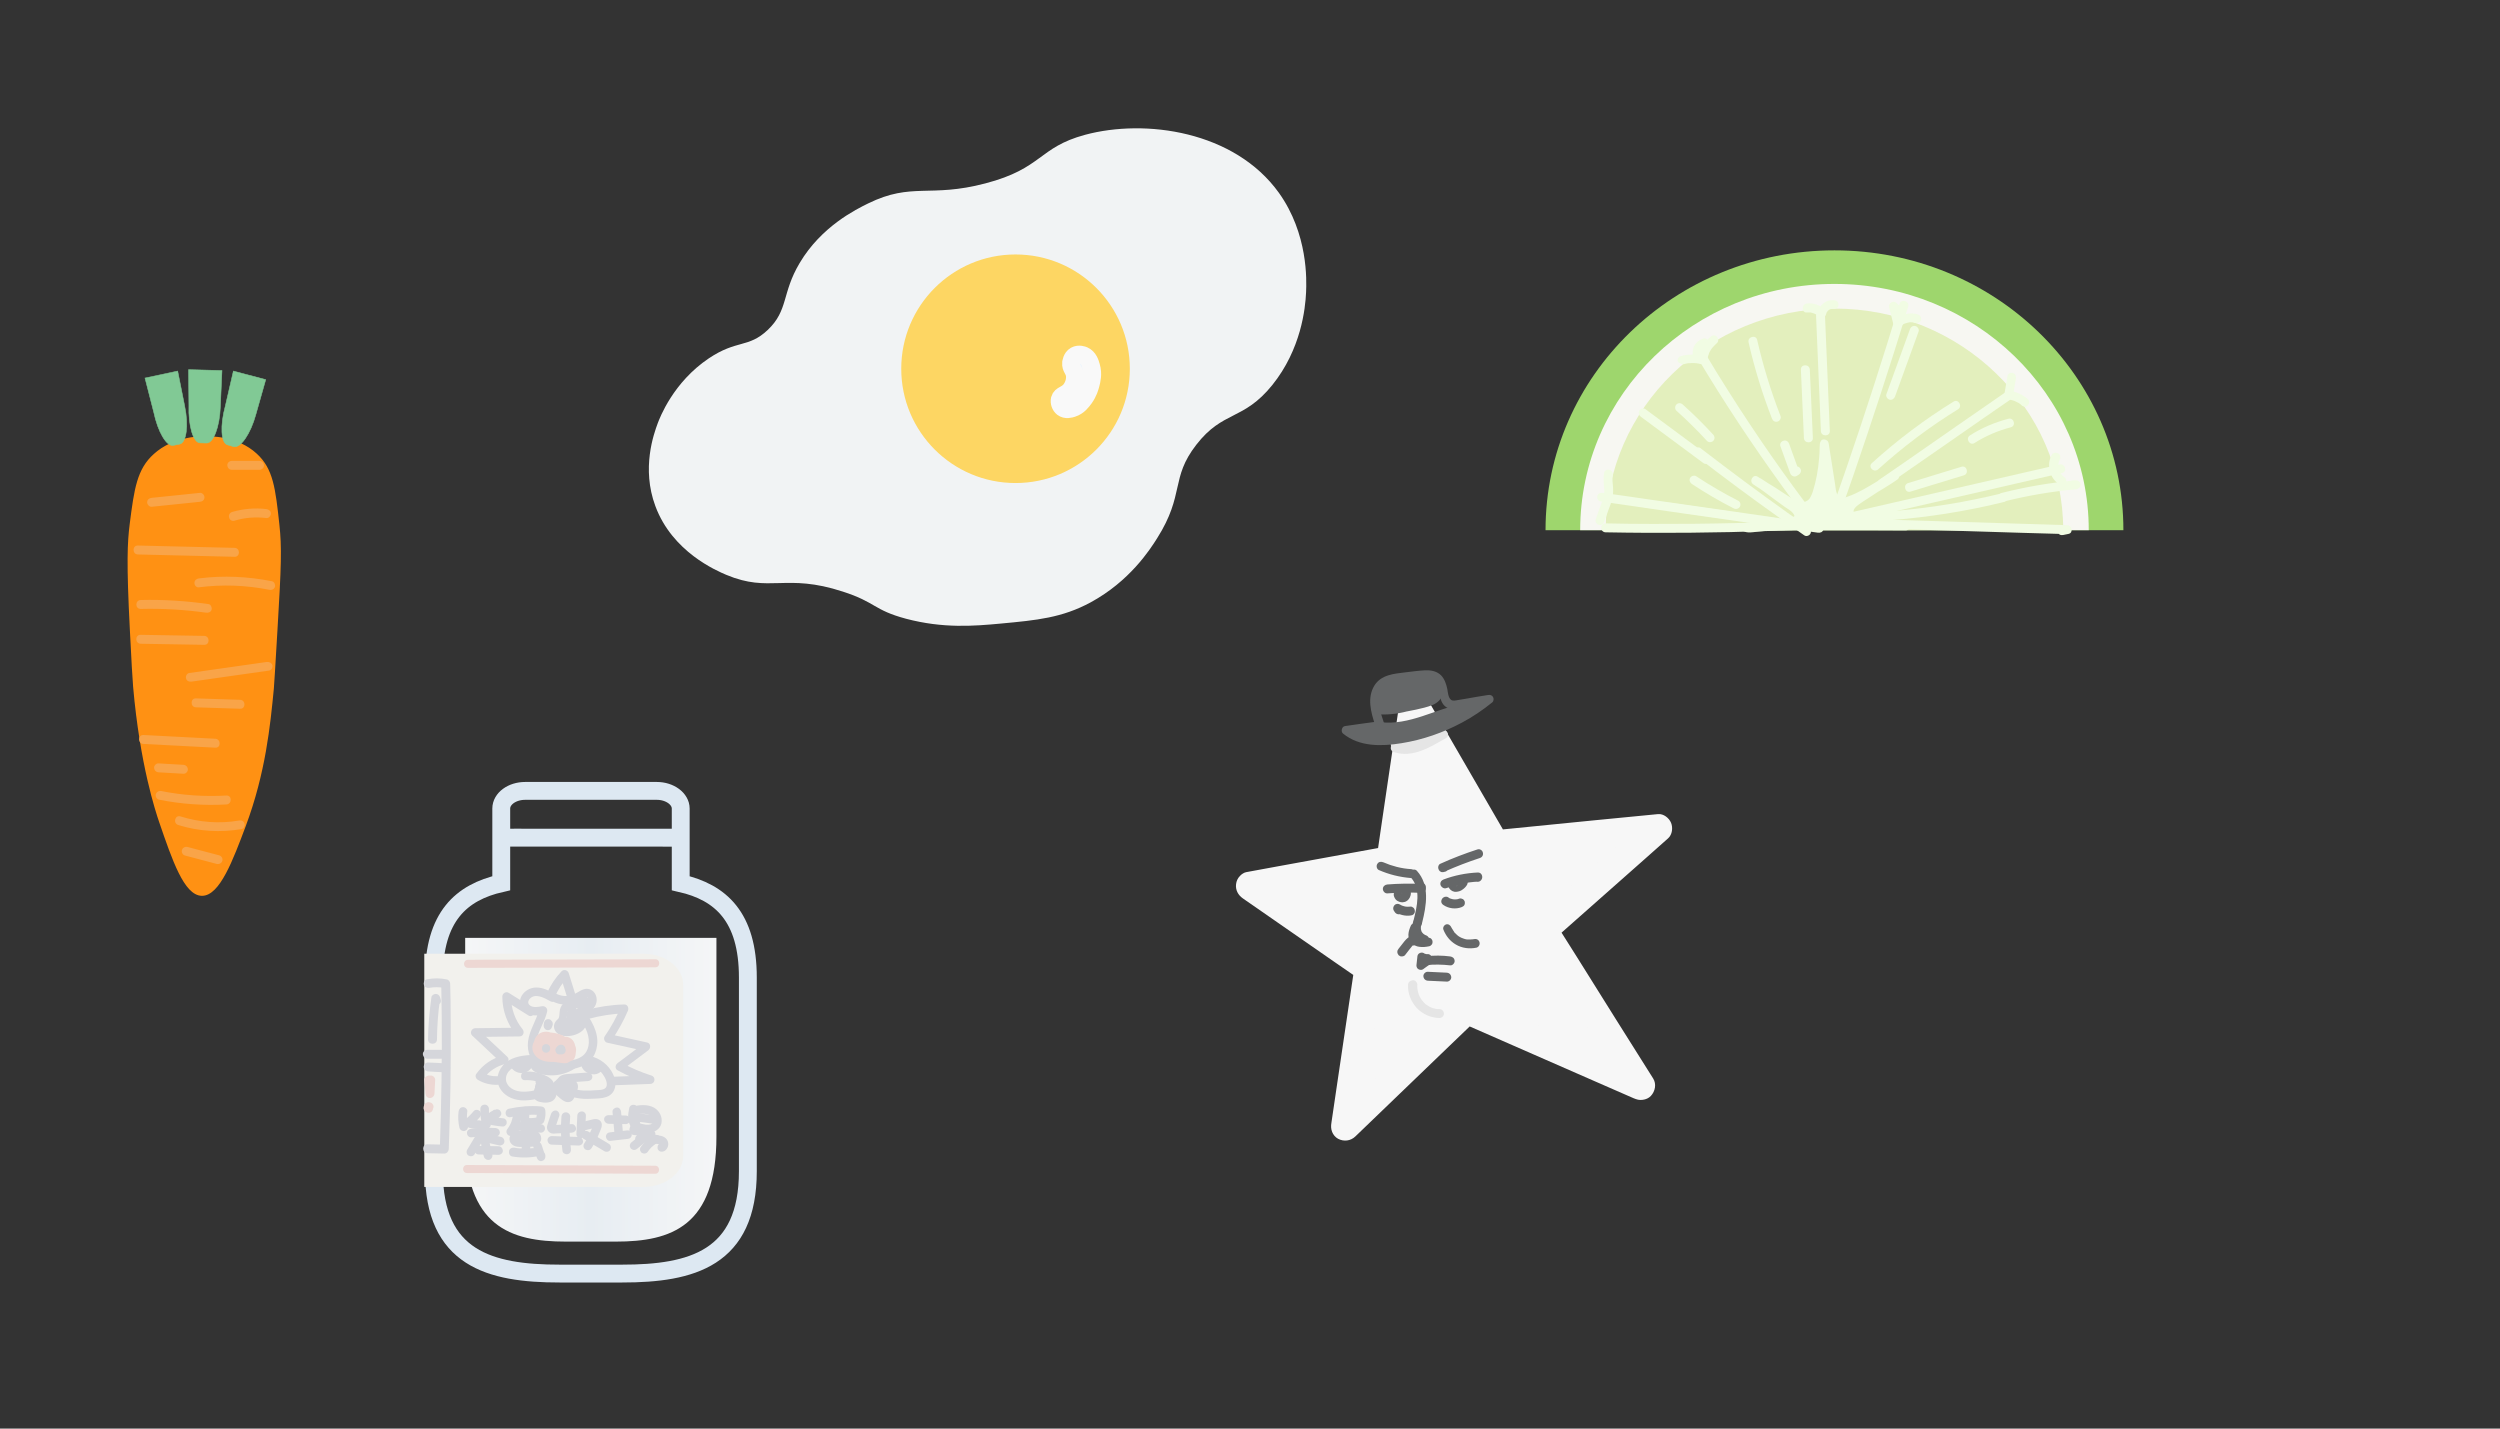 <?xml version="1.0" encoding="utf-8"?>
<!-- Generator: Adobe Illustrator 27.5.0, SVG Export Plug-In . SVG Version: 6.00 Build 0)  -->
<!DOCTYPE svg PUBLIC "-//W3C//DTD SVG 1.1//EN" "http://www.w3.org/Graphics/SVG/1.1/DTD/svg11.dtd">
<svg version="1.1" id="图层_1" xmlns:x="http://ns.adobe.com/Extensibility/1.0/" xmlns:i="http://ns.adobe.com/AdobeIllustrator/10.0/" xmlns:graph="http://ns.adobe.com/Graphs/1.0/"
	 xmlns="http://www.w3.org/2000/svg" xmlns:xlink="http://www.w3.org/1999/xlink" x="0px" y="0px" viewBox="0 0 1400 800"
	 style="enable-background:new 0 0 1400 800;" xml:space="preserve">
<rect x="0" y="0" width="1400" height="800" fill="#333333" stroke="none"/>
<style type="text/css">
	.st0{fill:#F1F3F4;}
	.st1{fill:#FDD663;}
	.st2{fill:#E5F2FF;stroke:#F9F9F9;stroke-width:10;stroke-miterlimit:10;}
	.st3{fill:#FF9113;stroke:#FF9113;stroke-width:1.309;}
	.st4{fill:#81C995;stroke:#81C995;stroke-width:0.3;}
	.st5{fill:#F9A448;}
	.st6{fill:#9ED66D;}
	.st7{fill:#F7F7F2;}
	.st8{fill:#E3EFBD;}
	.st9{fill:#F1FCE3;}
	.st10{fill:none;stroke:#DDE8F2;stroke-width:10;}
	.st11{fill:url(#svg_8_00000145058846636957578380000018268940187485267887_);}
	.st12{fill:#F2F1ED;}
	.st13{fill:#D5D6DB;}
	.st14{fill:#EDD7D3;}
	.st15{fill:#DDE8F2;}
	.st16{fill:#F7F7F7;}
	.st17{fill:#656768;}
	.st18{fill:#E5E5E5;}
</style>


<g>
	<path class="st0" d="M447.8,147.3c-10.1,17-6.2,26.4-17.9,37.5c-10.8,10.2-17.2,5.3-33,15.9c-19.9,13.4-27.4,33.2-28.6,36.4
		c-2.1,5.7-9.2,25.1-1.3,46.3c9.5,25.7,34.3,36.2,39.7,38.5c24.5,10.3,33.2-1.1,65.3,9.4c18.6,6,17.1,10.3,35.4,15.2
		c20.8,5.5,38,4.1,53,2.7c20.3-1.9,34.3-3.2,50.4-11.9c21.7-11.8,33-29.2,37.2-35.9c15.6-24.7,7.3-33.5,21.9-52.3
		c15-19.4,26.3-13.3,42.6-33.5c16.1-20,18.5-42.8,18.9-51.9c0.3-6.7,1.2-32.7-15.2-55.7c-24.9-34.7-74.9-41.6-108.6-32.5
		c-26.2,7.1-23.7,18.8-55.8,27.2c-31.1,8.2-41.1-0.8-65.6,11.2C479.5,117.2,460,126.7,447.8,147.3z"/>
	<circle id="svg_6" class="st1" cx="568.7" cy="206.5" r="64"/>
	<path class="st2" d="M602.2,199.1c2-1.1,4.2-0.2,4.7,0c2.7,1.2,3.6,4.2,4.1,6c1.3,4.3,0.3,8-0.3,10.3c-0.4,1.5-1.2,4.4-3.4,7.5
		c-1.3,1.8-3.3,4.6-6.8,5.7c-1.2,0.4-3.6,1.1-5.4-0.3c-1.3-1-2-3-1.6-4.7c0.7-2.6,3.6-2.2,6.1-5.4c1.6-2.1,2.7-5.2,2.3-8.3
		c-0.5-3.1-2.3-3.8-2.1-6.6C599.9,202.9,600.1,200.3,602.2,199.1z"/>

</g>


<g>
	<path id="svg_7" class="st3" d="M73.3,293.4c2.5-19.5,4-30.4,13.3-38.7c10.5-9.5,24.4-9.7,27.8-9.7c3.5-0.1,18.2-0.3,28.9,9.5
		c9.1,8.3,10.3,19.1,12.5,39.3c1.4,12.9,1.1,22.6-1.1,59.4c-1.2,20.3-1.8,30.4-2,32.4c-2,20.6-4.6,47.1-15.7,76.8
		c-7.1,18.9-14.5,38.8-24,38.6c-9.3-0.2-15.9-19.4-23.2-40.7c-2-5.8-10.8-32.3-14.6-75.7c-0.4-4.8-0.9-13.7-1.8-31.4
		C71.4,314.7,72,303.8,73.3,293.4z"/>
	<path class="st4" d="M103.4,227.3c-1.3-6.5-2.6-13-3.9-19.5c-6.1,1.3-12.2,2.6-18.3,3.9c1.6,6.4,3.3,12.7,4.9,19.1
		c2.3,11,7.2,19.4,11,18.6l3.5-0.7C104.4,247.9,105.7,238.3,103.4,227.3z"/>
	<g>
		<g>
			<path class="st5" d="M84.9,283.8c9-0.9,18.1-1.9,27.1-2.8c1.3-0.1,2.5-1,2.5-2.5c0-1.2-1.1-2.6-2.5-2.5c-9,0.9-18.1,1.9-27.1,2.8
				c-1.3,0.1-2.5,1-2.5,2.5C82.4,282.5,83.6,283.9,84.9,283.8L84.9,283.8z"/>
		</g>
	</g>
	<g>
		<g>
			<path class="st5" d="M131.3,291.6c5.8-1.8,11.9-2.2,17.9-1.5c1.3,0.2,2.5-1.3,2.5-2.5c0-1.5-1.2-2.3-2.5-2.5
				c-6.4-0.8-13-0.2-19.2,1.6c-1.3,0.4-2.1,1.7-1.7,3.1C128.6,291.2,130,292,131.3,291.6L131.3,291.6z"/>
		</g>
	</g>
	<g>
		<g>
			<path class="st5" d="M77.2,310.5c18.1,0.4,36.1,0.9,54.2,1.3c3.2,0.1,3.2-4.9,0-5c-18.1-0.4-36.1-0.9-54.2-1.3
				C74,305.4,74,310.4,77.2,310.5L77.2,310.5z"/>
		</g>
	</g>
	<g>
		<g>
			<path class="st5" d="M111.3,328.9c13.2-1.7,26.6-1.2,39.6,1.4c1.3,0.3,2.7-0.4,3.1-1.7c0.3-1.2-0.4-2.8-1.7-3.1
				c-13.5-2.7-27.3-3.3-40.9-1.6c-1.3,0.2-2.5,1-2.5,2.5C108.8,327.6,109.9,329.1,111.3,328.9L111.3,328.9z"/>
		</g>
	</g>
	<g>
		<g>
			<path class="st5" d="M78.8,341c12.2-0.3,24.5,0.4,36.6,2.1c1.3,0.2,2.7-0.3,3.1-1.7c0.3-1.2-0.4-2.9-1.7-3.1
				c-12.6-1.8-25.2-2.6-37.9-2.3C75.6,336,75.5,341,78.8,341L78.8,341z"/>
		</g>
	</g>
	<g>
		<g>
			<path class="st5" d="M78.8,360.5c11.9,0.2,23.7,0.4,35.6,0.6c3.2,0.1,3.2-4.9,0-5c-11.9-0.2-23.7-0.4-35.6-0.6
				C75.5,355.4,75.5,360.4,78.8,360.5L78.8,360.5z"/>
		</g>
	</g>
	<g>
		<g>
			<path class="st5" d="M149.4,370.7c-14.5,2.1-29,4.1-43.5,6.2c-1.3,0.2-2.1,1.9-1.7,3.1c0.4,1.4,1.7,1.9,3.1,1.7
				c14.5-2.1,29-4.1,43.5-6.2c1.3-0.2,2.1-1.9,1.7-3.1C152,371.1,150.7,370.6,149.4,370.7L149.4,370.7z"/>
		</g>
	</g>
	<g>
		<g>
			<path class="st5" d="M109.7,396.1c8.3,0.3,16.5,0.5,24.8,0.8c3.2,0.1,3.2-4.9,0-5c-8.3-0.3-16.5-0.5-24.8-0.8
				C106.5,391,106.5,396,109.7,396.1L109.7,396.1z"/>
		</g>
	</g>
	<g>
		<g>
			<path class="st5" d="M80.3,416.6c13.4,0.7,26.8,1.4,40.3,2.1c3.2,0.2,3.2-4.8,0-5c-13.4-0.7-26.8-1.4-40.3-2.1
				C77.1,411.5,77.1,416.5,80.3,416.6L80.3,416.6z"/>
		</g>
	</g>
	<g>
		<g>
			<path class="st5" d="M88.8,432.5c4.6,0.3,9.3,0.5,13.9,0.8c1.3,0.1,2.6-1.2,2.5-2.5c-0.1-1.4-1.1-2.4-2.5-2.5
				c-4.6-0.3-9.3-0.5-13.9-0.8c-1.3-0.1-2.6,1.2-2.5,2.5C86.4,431.4,87.4,432.4,88.8,432.5L88.8,432.5z"/>
		</g>
	</g>
	<g>
		<g>
			<path class="st5" d="M89,447.8c12.4,2.5,25.1,3.4,37.8,2.7c3.2-0.2,3.2-5.2,0-5c-12.2,0.7-24.5-0.1-36.4-2.5
				c-1.3-0.3-2.7,0.4-3.1,1.7C86.9,445.9,87.7,447.5,89,447.8L89,447.8z"/>
		</g>
	</g>
	<g>
		<g>
			<path class="st5" d="M99.8,462c11.5,3.6,23.6,4.3,35.4,2.3c1.3-0.2,2.1-1.9,1.7-3.1c-0.4-1.4-1.7-2-3.1-1.7
				c-10.9,1.9-22.2,1-32.7-2.3C98,456.2,96.7,461,99.8,462L99.8,462z"/>
		</g>
	</g>
	<g>
		<g>
			<path class="st5" d="M103.6,479.1c5.9,1.6,11.9,3.1,17.8,4.7c1.3,0.3,2.7-0.4,3.1-1.7c0.4-1.3-0.4-2.7-1.7-3.1
				c-5.9-1.6-11.9-3.1-17.8-4.7c-1.3-0.3-2.7,0.4-3.1,1.7C101.5,477.3,102.3,478.8,103.6,479.1L103.6,479.1z"/>
		</g>
	</g>
	<g>
		<g>
			<path class="st5" d="M145.3,258.1c-5.2,0-10.3,0-15.5,0c-1.3,0-2.6,1.1-2.5,2.5s1.1,2.5,2.5,2.5c5.2,0,10.3,0,15.5,0
				c1.3,0,2.6-1.1,2.5-2.5C147.8,259.2,146.7,258.1,145.3,258.1L145.3,258.1z"/>
		</g>
	</g>
	<path class="st4" d="M123.4,227.7c0.3-6.7,0.6-13.4,0.9-20.2c-6.2-0.2-12.5-0.3-18.7-0.5c0.1,6.7,0.1,13.4,0.2,20
		c-0.4,11.4,2.4,20.9,6.2,21l3.6,0.1C119.5,248.3,123,239.1,123.4,227.7z"/>
	<path class="st4" d="M143.3,232c1.8-6.5,3.7-12.9,5.5-19.4c-6-1.6-12.1-3.2-18.1-4.8c-1.5,6.5-3,13-4.5,19.5
		c-3,11-2.5,20.8,1.2,21.8l3.4,1C134.7,251.1,140.3,243,143.3,232z"/>
</g>



<g>
	<path class="st6" d="M1189.1,296.9c0-86.5-72.4-156.7-161.8-156.7s-161.8,70.1-161.8,156.7"/>
	<path class="st7" d="M884.9,296.9c0-76.1,63.7-137.9,142.4-137.9s142.4,61.7,142.4,137.9"/>
	<path class="st8" d="M899.2,296.9c0-68.5,57.4-124.1,128.1-124.1s128.1,55.6,128.1,124.1"/>
	<g>
		<path class="st9" d="M977.7,295.3c0-0.5,13.7-0.9,61.7-0.8c2.4,0,2.6-3.5,0.3-3.8l0,0c-1.3-0.2-2.6-0.8-3.4-1.8
			c-2.6-3.3,0.9-6.9,4-8.9c6.8-4.6,13.7-9.1,20.5-13.7c0.9-0.6-13.6,9.3-24,13.6c-1.9,0.8-5.4,2.2-8.1,0.6c-2.5-1.5-3.1-4.9-3.4-6.8
			c-0.7-4.8-3.8-25.2-4-25.2c-0.1,0,0.5,12-3.3,25.2c-1.6,5.6-3,7.8-5.1,8.8c-1.2,0.6-5.2,3-15.3-4.1c-4.5-3.2-10-6.1-14.9-9.5
			c6.5,4.1,13.5,10.1,19.9,14.2c2.4,1.5,4.8,4.4,4.2,6.5s-3.9,2.8-6.1,3.2C990.4,295,977.7,295.8,977.7,295.3z"/>
		<g>
			<path class="st9" d="M980.2,295.3c-0.1,0.9-0.5,1.7-1.2,2.1c-0.6,0.3-0.7,0.3-0.4,0.2c0.1,0,0.1,0,0.2,0c0.5-0.1-0.8,0.1-0.3,0
				c0.7,0,1.3-0.1,1.9-0.2c0.1,0,0.1,0,0.2,0c2.8-0.2,5.5-0.2,8.2-0.3c13.1-0.2,26.3-0.2,39.4-0.2c13,0,26,0,39,0.1
				c1.2,0,2.3-1,2.5-2.2c0.1-1.1-0.5-2.6-1.8-2.7c-5.8-0.8-11.7-1.6-17.5-2.5c-3-0.4-6-0.8-9-1.3c-0.9-0.1-2-0.2-2.7-0.8
				c-2-1.5,0.7-3.9,2.1-4.9c1.7-1.3,3.6-2.4,5.4-3.6c1.9-1.3,3.8-2.5,5.8-3.8c2.8-1.9,5.7-3.9,8.5-5.8c0.9-0.6,1.2-1.9,0.5-2.8
				c-0.6-0.7-1.2-1.5-1.7-2.2c0.9-0.8,0.1-0.1-0.2,0.1c-0.6,0.4-1.3,0.8-1.9,1.3c-2,1.3-4.1,2.6-6.2,3.9c-5.1,3.1-10.4,6.3-16,8.3
				c-1.3,0.5-2.8,1-4.2,0.6c-1.1-0.3-1.7-1.2-2.1-2.1c-0.7-1.7-0.8-3.7-1.1-5.6c-0.7-4.5-1.4-9-2.1-13.4c-0.4-2.3-0.7-4.6-1.1-6.9
				c-0.2-1.1-0.2-3-1.1-3.8s-2.7-1.1-3.5,0c-0.9,1.2-0.7,2.4-0.8,3.8c0,2-0.1,4-0.3,6c-0.5,6.3-1.6,12.6-3.5,18.6
				c-0.4,1.1-0.7,2.1-1.3,3.1c-0.5,0.9-0.5,1-1.3,1.7c-0.5,0.4,0.4-0.2-0.1,0.1c-0.2,0.1-0.3,0.2-0.5,0.3c-0.1,0.1-0.3,0.1-0.4,0.2
				c-0.1,0.1-0.2,0.1-0.3,0.2c-0.3,0.2,0.7-0.2,0.3-0.1c-0.1,0-0.2,0.1-0.3,0.1c-0.2,0.1-0.4,0.1-0.6,0.2c-0.1,0-0.2,0-0.3,0.1
				c-0.3,0.1,0.7,0,0.2,0c-0.3,0-0.5,0-0.8,0c-0.2,0-0.4,0-0.5,0s-1-0.1-0.3,0c-2-0.3-3.8-1.1-5.6-2.1c-3.2-1.8-6.1-4-9.2-5.9
				c-2.7-1.6-5.4-3.3-8.1-5.1c-0.9-0.6-2.2-0.3-2.7,0.6c-0.2,0.3-0.4,0.7-0.6,1c-0.5,0.9-0.2,2,0.6,2.6c3.5,2.3,6.8,4.9,10.1,7.3
				c1.9,1.4,3.9,2.9,5.9,4.3c1.6,1.1,3.4,2,4.7,3.6c0.5,0.6,0.8,1.3,0.8,1.8c0-0.3,0.3-0.3-0.1-0.1c-0.3,0.2-0.4,0.3-0.8,0.5
				c-1.5,0.7-3.3,0.9-4.9,1.2c-4.2,0.8-8.5,1.3-12.8,1.7c-1.8,0.2-3.6,0.3-5.4,0.4c-0.6,0-1.2,0.1-1.9,0.1c-0.2,0-0.4,0-0.6,0h-0.2
				c-0.1-0.4,2.3,1.4,1.5,0.7c0.2,0.4,0.4,0.7,0.6,1.1c-1-3-5.8-1.7-4.8,1.3s5.9,1.9,8.3,1.7c5-0.4,10-1,15-1.8
				c3.9-0.7,11-1.4,11.1-6.7c0.1-5.5-6.3-8.5-10.1-11.2c-5.1-3.7-10-7.7-15.4-11.1c-2.7-1.8-5.2,2.5-2.5,4.3c3.1,2.1,6.2,4,9.4,5.9
				c2.9,1.8,5.6,3.9,8.5,5.6c3.6,2.1,7.8,4,12,3.2c2.8-0.5,5.2-2.4,6.5-5c1.5-2.7,2.3-5.8,3-8.8c0.9-3.5,1.5-7,1.9-10.5
				c0.4-3,0.6-5.9,0.7-8.9c0-0.9,0.1-1.9,0.1-2.8c0-0.5,0.2-1.8-0.1-0.5v0.1c-0.3,0.6-1,1-1.7,1h-1.3c-0.7,0-1.2-0.4-1.6-0.9
				c-0.1-0.1-0.1-0.1-0.1,0.1c0,0.2,0.1,0.5,0.1,0.7c0.1,0.7,0.2,1.4,0.3,2c0.4,2.1,0.7,4.3,1,6.5c0.7,4.6,1.4,9.3,2.1,13.9
				c0.3,2.2,0.6,4.3,1.6,6.4c1.7,3.7,5.4,5.2,9.3,4.6c3.1-0.5,6.2-2.1,9-3.5c2.9-1.5,5.8-3.1,8.6-4.7c2.6-1.5,5.2-3.1,7.8-4.8
				c1.2-0.8,2.5-1.6,3.7-2.5c2.2-1.8-0.6-5.4-3-3.9c-3.3,2-6.5,4.3-9.7,6.4c-3.6,2.4-7.3,4.8-10.9,7.2c-2.8,1.9-6,4.7-6.1,8.3
				c-0.2,3.5,2.8,6.4,6.1,7c6.5,1.1,13,1.8,19.5,2.7c2.1,0.3,4,0.6,6.1,0.8c1.1,0.1,2-0.6,2.2-1.6c0-0.3,0.1-0.5,0.1-0.8
				c0.2-1.2-0.7-2.2-1.9-2.2c-19.8-0.1-39.6-0.2-59.4-0.1c-8.4,0-16.8,0-25.1,0.4c-2.1,0.1-5,0-5.2,2.8c-0.1,1.3,1.2,2.5,2.5,2.5
				C979.2,297.8,980.1,296.7,980.2,295.3z"/>
		</g>
	</g>
	<g>
		<g>
			<path class="st9" d="M918.9,233.4c11.7,8.7,23.4,17.3,35.1,26c1.1,0.8,2.8,0.2,3.4-0.9c0.7-1.3,0.2-2.6-0.9-3.4
				c-11.7-8.7-23.4-17.3-35.1-26c-1.1-0.8-2.8-0.2-3.4,0.9C917.3,231.3,917.8,232.6,918.9,233.4L918.9,233.4z"/>
		</g>
	</g>
	<g>
		<g>
			<path class="st9" d="M938.8,230c6,5.4,11.7,11,17.1,16.9c0.9,1,2.6,0.9,3.5,0c1-1,0.9-2.5,0-3.5c-5.4-5.9-11.2-11.6-17.1-16.9
				c-1-0.9-2.5-1-3.5,0C937.9,227.4,937.8,229.1,938.8,230L938.8,230z"/>
		</g>
	</g>
	<g>
		<g>
			<path class="st9" d="M947.4,271c7.6,5,15.4,9.6,23.5,13.7c1.2,0.6,2.7,0.3,3.4-0.9c0.7-1.1,0.3-2.8-0.9-3.4
				c-8.1-4.1-16-8.7-23.5-13.7c-1.1-0.7-2.8-0.2-3.4,0.9C945.8,268.8,946.3,270.2,947.4,271L947.4,271z"/>
		</g>
	</g>
	<g>
		<g>
			<path class="st9" d="M979.2,191.7c3.3,14.5,7.7,28.8,13.1,42.7c0.5,1.3,1.7,2.1,3.1,1.7c1.2-0.3,2.2-1.8,1.7-3.1
				c-5.4-13.9-9.8-28.2-13.1-42.7C983.3,187.3,978.5,188.6,979.2,191.7L979.2,191.7z"/>
		</g>
	</g>
	<g>
		<g>
			<path class="st9" d="M997,249.8c1.8,5.1,3.7,10.1,5.5,15.2c0.5,1.4,2.2,2.4,3.7,1.5c0.4-0.2,0.7-0.5,1.1-0.7
				c1.1-0.7,1.7-2.2,0.9-3.4c-0.7-1.1-2.2-1.7-3.4-0.9c-0.4,0.2-0.7,0.5-1.1,0.7c1.2,0.5,2.4,1,3.7,1.5c-1.8-5.1-3.7-10.1-5.5-15.2
				c-0.4-1.2-1.7-2.2-3.1-1.7C997.5,247.1,996.5,248.5,997,249.8L997,249.8z"/>
		</g>
	</g>
	<g>
		<g>
			<path class="st9" d="M1017,176.8c0.7,16.7,1.4,33.5,2.1,50.2c0.2,4.8,0.4,9.6,0.6,14.4c0.1,3.2,5.1,3.2,5,0
				c-0.7-16.7-1.4-33.5-2.1-50.2c-0.2-4.8-0.4-9.6-0.6-14.4C1021.8,173.6,1016.8,173.6,1017,176.8L1017,176.8z"/>
		</g>
	</g>
	<g>
		<g>
			<path class="st9" d="M1008.5,207c0.6,12.8,1.1,25.5,1.7,38.3c0.1,3.2,5.1,3.2,5,0c-0.6-12.8-1.1-25.5-1.7-38.3
				C1013.4,203.8,1008.4,203.7,1008.5,207L1008.5,207z"/>
		</g>
	</g>
	<g>
		<g>
			<path class="st9" d="M896.2,280.8c31.7,4.6,63.5,9.2,95.2,13.7c8.9,1.3,17.8,2.6,26.6,3.8c1.3,0.2,2.7-0.3,3.1-1.7
				c0.3-1.2-0.4-2.9-1.7-3.1c-31.7-4.6-63.5-9.2-95.2-13.7c-8.9-1.3-17.8-2.6-26.6-3.8c-1.3-0.2-2.7,0.3-3.1,1.7
				C894.2,278.9,894.9,280.6,896.2,280.8L896.2,280.8z"/>
		</g>
	</g>
	<g>
		<g>
			<path class="st9" d="M1055.1,272.8c18.6-12.9,37.3-25.8,55.9-38.8c5.3-3.6,10.5-7.3,15.8-10.9c1.1-0.8,1.6-2.2,0.9-3.4
				c-0.6-1.1-2.3-1.7-3.4-0.9c-18.6,12.9-37.3,25.8-55.9,38.8c-5.3,3.6-10.5,7.3-15.8,10.9c-1.1,0.8-1.6,2.2-0.9,3.4
				C1052.3,273,1054,273.6,1055.1,272.8L1055.1,272.8z"/>
		</g>
	</g>
	<g>
		<g>
			<path class="st9" d="M1051.8,262.8c13.8-12.5,28.8-23.8,44.7-33.6c2.7-1.7,0.2-6-2.5-4.3c-16.2,10-31.6,21.6-45.7,34.4
				C1045.8,261.5,1049.4,265,1051.8,262.8L1051.8,262.8z"/>
		</g>
	</g>
	<g>
		<g>
			<path class="st9" d="M1063.7,170.2c-9.3,30.6-19.1,61-29.5,91.3c-2.9,8.5-5.9,17-8.9,25.6c-0.5,1.3,0.5,2.7,1.7,3.1
				c1.4,0.4,2.6-0.5,3.1-1.7c10.7-30.1,20.8-60.5,30.5-91c2.7-8.6,5.4-17.2,8-25.9C1069.4,168.5,1064.6,167.2,1063.7,170.2
				L1063.7,170.2z"/>
		</g>
	</g>
	<g>
		<g>
			<path class="st9" d="M1124.7,234.5c-7.6,2-14.9,5.1-21.5,9.3c-2.7,1.7-0.2,6,2.5,4.3c6.3-4,13.1-6.9,20.3-8.8
				C1129.2,238.5,1127.8,233.7,1124.7,234.5L1124.7,234.5z"/>
		</g>
	</g>
	<g>
		<g>
			<path class="st9" d="M1153.4,260.1c-30.9,7.1-61.9,14.2-92.8,21.3c-8.7,2-17.5,4-26.2,6c-3.1,0.7-1.8,5.5,1.3,4.8
				c30.9-7.1,61.9-14.2,92.8-21.3c8.7-2,17.5-4,26.2-6C1157.9,264.2,1156.5,259.4,1153.4,260.1L1153.4,260.1z"/>
		</g>
	</g>
	<g>
		<g>
			<path class="st9" d="M1045.4,295.7c29.2,0.9,58.3,1.8,87.5,2.7c8.2,0.2,16.4,0.5,24.7,0.7c-0.2-1.6-0.4-3.3-0.7-4.9
				c-1,0.2-2,0.4-2.9,0.6c-1.3,0.3-2.1,1.8-1.7,3.1c0.4,1.4,1.7,2,3.1,1.7c1-0.2,2-0.4,2.9-0.6c2.9-0.5,2.1-4.8-0.7-4.9
				c-29.2-0.9-58.3-1.8-87.5-2.7c-8.2-0.2-16.4-0.5-24.7-0.7C1042.2,290.6,1042.2,295.6,1045.4,295.7L1045.4,295.7z"/>
		</g>
	</g>
	<g>
		<g>
			<path class="st9" d="M899.1,298.1c31.1,0.6,62.2,0.3,93.2-0.8c8.8-0.3,17.6-0.7,26.4-1.2c3.2-0.2,3.2-5.2,0-5
				c-31,1.7-62.1,2.4-93.2,2.3c-8.8,0-17.6-0.1-26.4-0.3C895.9,293,895.9,298,899.1,298.1L899.1,298.1z"/>
		</g>
	</g>
	<g>
		<g>
			<path class="st9" d="M955.8,200.9c-0.2-0.9-0.4-1.7-0.7-2.6c-1.5,0.6-3,1.3-4.6,1.9c14.8,24.8,30.8,48.9,47.7,72.3
				c4.8,6.6,9.7,13.2,14.7,19.8c0.8,1.1,2.2,1.6,3.4,0.9c1.1-0.6,1.7-2.3,0.9-3.4c-17.6-23-34.1-46.7-49.5-71.1
				c-4.4-6.9-8.7-13.9-12.9-21c-1.5-2.4-5.3-0.8-4.6,1.9c0.2,0.9,0.4,1.7,0.7,2.6C951.8,205.3,956.6,204,955.8,200.9L955.8,200.9z"
				/>
		</g>
	</g>
	<g>
		<g>
			<path class="st9" d="M949.6,255.2c15.5,12,31.3,23.7,47.3,35.1c4.5,3.2,9,6.4,13.5,9.5c1.1,0.8,2.8,0.2,3.4-0.9
				c0.7-1.2,0.2-2.6-0.9-3.4c-16.1-11.2-32-22.8-47.6-34.6c-4.4-3.3-8.8-6.7-13.1-10c-1.1-0.8-2.8-0.2-3.4,0.9
				C947.9,253.1,948.5,254.4,949.6,255.2L949.6,255.2z"/>
		</g>
	</g>
	<g>
		<g>
			<path class="st9" d="M1069.6,184.3c-4.4,12.1-8.8,24.3-13.2,36.4c-0.5,1.3,0.5,2.7,1.7,3.1c1.4,0.4,2.6-0.5,3.1-1.7
				c4.4-12.1,8.8-24.3,13.2-36.4c0.5-1.3-0.5-2.7-1.7-3.1C1071.3,182.2,1070,183.1,1069.6,184.3L1069.6,184.3z"/>
		</g>
	</g>
	<g>
		<g>
			<path class="st9" d="M1122.4,280.8c13.2-3.3,26.6-5.6,40.2-6.8c1.3-0.1,2.5-1.1,2.5-2.5c0-1.4-1.1-2.5-2.5-2.5
				c-0.6,0-1.2,0-1.8,0c-3.2,0-3.2,5,0,5c0.6,0,1.2,0,1.8,0c0-1.7,0-3.3,0-5c-14,1.2-27.9,3.6-41.5,7
				C1117.9,276.8,1119.3,281.6,1122.4,280.8L1122.4,280.8z"/>
		</g>
	</g>
	<g>
		<g>
			<path class="st9" d="M1044,292.2c20.6-0.9,41.1-3.3,61.2-7.3c5.7-1.1,11.4-2.4,17-3.8c3.1-0.8,1.8-5.6-1.3-4.8
				c-19.6,4.8-39.6,8.1-59.8,9.8c-5.7,0.5-11.4,0.8-17.2,1.1C1040.8,287.3,1040.8,292.3,1044,292.2L1044,292.2z"/>
		</g>
	</g>
	<g>
		<g>
			<path class="st9" d="M1069.9,275.3c9.9-3,19.9-6.1,29.8-9.1c3.1-0.9,1.8-5.8-1.3-4.8c-9.9,3-19.9,6.1-29.8,9.1
				C1065.5,271.4,1066.8,276.3,1069.9,275.3L1069.9,275.3z"/>
		</g>
	</g>
	<g>
		<g>
			<path class="st9" d="M943.1,203.9c0.8-0.2,1.5-0.4,2.3-0.5c0.8-0.1-0.5,0,0.3,0c0.2,0,0.3,0,0.5,0c0.4,0,0.9-0.1,1.3-0.1
				c0.8,0,1.6,0,2.3,0.1c0.2,0,0.4,0,0.6,0.1c0.1,0,0.2,0,0.2,0c-0.2,0-0.3,0-0.1,0c0.4,0.1,0.8,0.1,1.3,0.2
				c1.1,0.2,2.3-0.1,2.8-1.1c0.5-1,0.4-2.2-0.4-3c-0.1-0.1-0.2-0.2-0.3-0.3c0.2,0.3,0.2,0.3,0,0.1c-0.1-0.2-0.2-0.3-0.3-0.5
				c-0.1-0.1-0.1-0.2-0.2-0.3c0.1,0.3,0.1,0.3,0,0.1c-0.1-0.2-0.1-0.4-0.2-0.5c0-0.1-0.1-0.2-0.1-0.4c0,0.4,0,0.4,0,0.1
				c0-0.2,0-0.4,0-0.6c0-0.1,0.1-0.8,0-0.4c-0.1,0.4,0.1-0.3,0.1-0.4c0-0.1,0.1-0.2,0.1-0.3c0,0.1-0.1,0.2-0.1,0.3
				c0-0.2,0.2-0.5,0.3-0.6c0,0,0.3-0.4,0.3-0.4c-0.2,0.3-0.2,0.3-0.1,0.1c0.1-0.1,0.2-0.2,0.2-0.3c0,0,0.4-0.3,0.4-0.4
				c-0.3,0.2-0.3,0.2-0.1,0.1c0.1-0.1,0.2-0.1,0.3-0.2c0.2-0.1,0.3-0.2,0.5-0.3c0.3-0.1,0.2-0.1-0.1,0c0.1,0,0.2-0.1,0.3-0.1
				c1.2-0.4,2.2-1.8,1.7-3.1c-0.4-1.2-1.7-2.2-3.1-1.7c-2.7,0.9-4.8,2.9-5.6,5.6c-0.8,2.8,0,5.9,2,8.1c0.8-1.4,1.6-2.8,2.4-4.2
				c-3.8-0.8-7.6-0.7-11.3,0.3c-1.3,0.3-2.2,1.8-1.7,3.1C940.4,203.4,941.7,204.2,943.1,203.9L943.1,203.9z"/>
		</g>
	</g>
	<g>
		<g>
			<path class="st9" d="M958,188.5c-3.4,2.8-5.9,6.9-6.7,11.3c-0.2,1.3,0.4,2.8,1.7,3.1c1.2,0.3,2.8-0.4,3.1-1.7
				c0.2-1,0.4-1.9,0.8-2.8c0-0.1,0.1-0.2,0.1-0.4c0.1-0.3-0.2,0.5-0.1,0.2c0.1-0.2,0.2-0.4,0.3-0.7c0.2-0.5,0.5-0.9,0.7-1.3
				c0.2-0.4,0.5-0.8,0.8-1.2c0.1-0.1,0.1-0.2,0.2-0.3c0.2-0.3-0.3,0.4,0,0.1c0.2-0.2,0.3-0.4,0.5-0.6c0.7-0.8,1.4-1.4,2.1-2.1
				c1-0.8,0.9-2.7,0-3.5C960.5,187.5,959.1,187.6,958,188.5L958,188.5z"/>
		</g>
	</g>
	<g>
		<g>
			<path class="st9" d="M1011.7,175c0.7-0.1,1.4,0,2,0c0.3,0-0.3-0.1,0.2,0c0.2,0,0.3,0.1,0.5,0.1c0.4,0.1,0.7,0.2,1,0.3
				c0.2,0.1,0.3,0.1,0.5,0.2c0.4,0.2-0.3-0.1,0.1,0c0.3,0.2,0.6,0.3,1,0.5c0.3,0.2,0.5,0.3,0.8,0.5c-0.3-0.2,0.1,0.1,0.2,0.1
				c0.2,0.1,0.3,0.3,0.4,0.4c1.3,1.2,3.8,0.8,4.2-1.1c0.1-0.3,0.2-0.7,0.3-1c-0.1,0.2-0.1,0.3,0,0c0.1-0.1,0.2-0.3,0.3-0.4
				c0.1-0.1,0.4-0.4,0-0.1c0.1-0.1,0.2-0.2,0.3-0.3c0.1-0.1,0.2-0.2,0.4-0.4c0.1-0.1,0.5-0.3,0.1-0.1c0.3-0.2,0.5-0.3,0.8-0.5
				c0.1-0.1,0.5-0.2,0.1,0c0.1,0,0.3-0.1,0.4-0.1c0.2,0,0.3-0.1,0.5-0.1c0.2,0,0.5,0,0,0c0.1,0,0.3,0,0.4,0c0.1,0,0.8,0.1,0.2,0
				c1.3,0.2,2.7-0.3,3.1-1.7c0.3-1.2-0.4-2.9-1.7-3.1c-2.2-0.3-4.4,0-6.2,1.3c-1.8,1.2-3.1,3-3.6,5.2c1.4-0.4,2.8-0.7,4.2-1.1
				c-2.7-2.6-6.4-4-10.1-3.7c-1.3,0.1-2.6,1.1-2.5,2.5C1009.3,173.8,1010.3,175.1,1011.7,175L1011.7,175z"/>
		</g>
	</g>
	<g>
		<g>
			<path class="st9" d="M1063.3,170.9c-0.4-0.4-0.8-0.8-1.2-1.2c-1.8-1.8-4.8,0.1-4.2,2.4c0.8,3.2,1.6,6.4,2.4,9.5
				c0.5,1.8,2.9,2.4,4.2,1.1c0.3-0.3,0.6-0.7,1-0.9c-0.3,0.2-0.3,0.2-0.1,0.1c0.1-0.1,0.2-0.1,0.3-0.2c0.2-0.1,0.3-0.2,0.5-0.3
				c0.2-0.1,0.4-0.2,0.7-0.3c0.5-0.2-0.4,0.1,0.1,0c0.4-0.1,0.8-0.3,1.3-0.4c0.2,0,0.4-0.1,0.6-0.1c0.1,0,0.2,0,0.4-0.1
				c-0.4,0-0.4,0.1-0.1,0c0.4,0,0.9-0.1,1.3,0c0.2,0,0.4,0,0.6,0c0.3,0,0.3,0-0.1,0c0.1,0,0.2,0,0.4,0.1c0.4,0.1,0.9,0.2,1.3,0.3
				c1.2,0.4,2.8-0.5,3.1-1.7c0.3-1.4-0.4-2.6-1.7-3.1c-4.5-1.5-9.6-0.1-12.9,3.2c1.4,0.4,2.8,0.7,4.2,1.1c-0.8-3.2-1.6-6.4-2.4-9.5
				c-1.4,0.8-2.8,1.6-4.2,2.4c0.4,0.4,0.8,0.8,1.2,1.2c0.9,0.9,2.6,1,3.5,0C1064.3,173.4,1064.3,171.9,1063.3,170.9L1063.3,170.9z"
				/>
		</g>
	</g>
	<g>
		<g>
			<path class="st9" d="M1124.2,210.5c-0.6,3.3-1.1,6.7-1.7,10c-0.3,1.7,0.7,3,2.4,3.2c0.7,0.1-0.3-0.1,0.1,0c0.2,0,0.4,0.1,0.6,0.1
				c0.4,0.1,0.8,0.2,1.1,0.3c0.4,0.1,0.8,0.2,1.1,0.3c0.2,0.1,0.4,0.1,0.5,0.2c0.4,0.1-0.5-0.2,0.2,0.1c0.7,0.3,1.3,0.7,2,1
				c0.3,0.2,0.6,0.4,1,0.7c0.2,0.1-0.2-0.2,0.1,0.1c0.2,0.2,0.4,0.3,0.5,0.5c1,0.9,2.6,1,3.5,0c0.9-0.9,1-2.6,0-3.5
				c-3.1-2.7-6.8-4.3-10.8-4.7c0.8,1.1,1.6,2.1,2.4,3.2c0.6-3.3,1.1-6.7,1.7-10c0.2-1.3-0.3-2.8-1.7-3.1
				C1126.1,208.5,1124.4,209.1,1124.2,210.5L1124.2,210.5z"/>
		</g>
	</g>
	<g>
		<g>
			<path class="st9" d="M1149,254.7c-3.2,5.7-1.1,13.3,4.4,16.7c1.1,0.7,2.8,0.3,3.4-0.9c0.6-1.2,0.3-2.7-0.9-3.4
				c-0.2-0.1-0.6-0.3-0.7-0.5c0.3,0.2,0.3,0.2,0.2,0.1c0,0-0.1-0.1-0.1-0.1c-0.1-0.1-0.2-0.2-0.3-0.3c-0.2-0.2-0.4-0.4-0.6-0.6
				c-0.1-0.1-0.3-0.3-0.3-0.4c0.1,0.1,0.3,0.4,0.1,0.1c-0.3-0.5-0.6-1-0.9-1.5c0-0.1-0.1-0.2-0.1-0.2c-0.1-0.2,0-0.1,0.1,0.2
				c-0.1-0.1-0.1-0.2-0.1-0.3c-0.1-0.3-0.2-0.6-0.3-0.9c-0.1-0.3-0.1-0.6-0.2-0.8c0-0.1,0-0.1,0-0.2c0-0.2,0-0.1,0,0.2
				c-0.1-0.1,0-0.3,0-0.4c0-0.6,0-1.2,0-1.7c0-0.1,0-0.1,0-0.2c0-0.2,0-0.1,0,0.2c0-0.1,0.1-0.4,0.1-0.4c0.1-0.3,0.1-0.6,0.2-0.8
				c0-0.1,0.1-0.3,0.1-0.4c0-0.1,0.2-0.6,0.1-0.2c-0.1,0.4,0.1-0.1,0.1-0.2c0.1-0.2,0.2-0.3,0.2-0.5c0.6-1.1,0.3-2.8-0.9-3.4
				C1151.2,253.2,1149.6,253.5,1149,254.7L1149,254.7z"/>
		</g>
	</g>
	<g>
		<g>
			<path class="st9" d="M898.3,264.8c-0.4,2.4-0.3,4.7-0.1,7c0.2,2,0.4,4.1-0.1,6.1c-0.5,2.1-1.4,4.1-2.1,6.1
				c-0.8,2.3-1.6,4.5-2.4,6.8c-0.5,1.3,0.5,2.7,1.7,3.1c1.4,0.4,2.6-0.5,3.1-1.7c0.8-2.3,1.6-4.5,2.4-6.8c0.7-2,1.6-4,2.1-6.1
				c0.5-2.1,0.5-4.3,0.4-6.5c-0.2-2.2-0.5-4.5-0.2-6.6c0.2-1.3-0.3-2.7-1.7-3.1C900.2,262.7,898.5,263.4,898.3,264.8L898.3,264.8z"
				/>
		</g>
	</g>
</g>



<g>
	<path class="st10" d="M418.8,547.4v108.5c0,48.9-31.5,57.3-70.3,57.3h-35.2c-38.9,0-70.3-8.4-70.3-57.3V547.4
		c0-34.1,15.3-47.7,37.7-52.8v-41.8c0-5.5,6-9.9,13.4-9.9h73.7c7.4,0,13.4,4.5,13.4,9.9v41.8C403.5,499.7,418.8,513.3,418.8,547.4z"
		/>
	
		<linearGradient id="svg_8_00000021824480686299693510000006384712107678536124_" gradientUnits="userSpaceOnUse" x1="260.481" y1="610.225" x2="401.178" y2="610.225">
		<stop  offset="0" style="stop-color:#F5F6F7"/>
		<stop  offset="0.499" style="stop-color:#E7EDF2"/>
		<stop  offset="1" style="stop-color:#F5F6F7"/>
	</linearGradient>
	
		<path id="svg_8_00000107586270793937027040000002923070422670672003_" style="fill:url(#svg_8_00000021824480686299693510000006384712107678536124_);" d="
		M401.2,525.2v111.3c0,50.2-25.2,58.8-56.3,58.8h-28.1c-31.1,0-56.3-8.6-56.3-58.8V525.2H401.2z"/>
	<path id="svg_1_00000044136693357418288730000000078108595650415021_" class="st12" d="M237.6,534.1h122.7
		c12.3,0,22.3,7.8,22.3,17.4v95.8c0,9.6-10,17.4-22.3,17.4H237.6V534.1z"/>
	<g>
		<g>
			<g>
				<path class="st13" d="M308.6,623.7c-0.6,1.8-1.2,3.6-1.8,5.4c-0.3,1-0.7,2-0.4,3.1c0.3,1.2,1.3,2.2,2.5,2.5
					c0.9,0.2,1.9,0.1,2.8,0c1,0,1.9-0.1,2.9-0.1c1.9-0.1,3.7-0.2,5.6-0.3c1.3-0.1,2.5-1.1,2.4-2.4c-0.1-1.2-1.1-2.5-2.4-2.4
					c-3.2,0.2-6.4,0.3-9.7,0.5c-0.2,0-0.3,0-0.5,0c-0.4,0-0.1,0,0.1,0c-0.2-0.1-0.2,0,0,0c0.3,0.1,0.5,0.3,0.7,0.6
					c0.2,0.3,0.1,0.5,0.2,0.8c0,0.4,0,0,0-0.2c0-0.2,0.1-0.4,0.2-0.5c0.1-0.4,0.2-0.7,0.4-1.1c0.5-1.6,1.1-3.2,1.6-4.7
					c0.4-1.2-0.5-2.7-1.7-3C310.3,621.7,309.1,622.4,308.6,623.7L308.6,623.7z"/>
			</g>
		</g>
		<g>
			<g>
				<path class="st13" d="M314.4,625.3c-0.5,6.4-0.3,12.9,0.6,19.3c0.2,1.3,1.8,2,3,1.7c1.4-0.4,1.9-1.7,1.7-3
					c-0.8-5.9-0.9-12-0.4-18c0.1-1.3-1.2-2.4-2.4-2.4C315.4,622.9,314.5,624,314.4,625.3L314.4,625.3z"/>
			</g>
		</g>
		<g>
			<g>
				<path class="st13" d="M309,641c5,0.2,10.1,0.3,15.1,0.5c1.3,0,2.5-1.1,2.4-2.4c-0.1-1.3-1.1-2.4-2.4-2.4
					c-5-0.2-10.1-0.3-15.1-0.5c-1.3,0-2.5,1.1-2.4,2.4C306.7,639.9,307.6,641,309,641L309,641z"/>
			</g>
		</g>
		<g>
			<g>
				<path class="st13" d="M323.3,624.8c-0.2,3.4-0.3,6.8-0.5,10.2c-0.1,1.3,1.1,2.5,2.4,2.4c1.4-0.1,2.3-1.1,2.4-2.4
					c0.2-3.4,0.3-6.8,0.5-10.2c0.1-1.3-1.1-2.5-2.4-2.4C324.3,622.5,323.3,623.5,323.3,624.8L323.3,624.8z"/>
			</g>
		</g>
		<g>
			<g>
				<path class="st13" d="M326.5,633.2c1.8-0.4,3.6-0.9,5.4-1.3c0.5-0.1,0.9-0.2,1.4-0.3c0.1,0,0.2,0,0.2,0c0.2,0,0.1,0-0.2,0
					c0-0.1,0.9,0.1,0-0.1c0,0,0.1,0,0.1,0c-0.7-0.2-1.1-0.7-1.1-1.5c0-0.1,0-0.2,0-0.2c0,0.1-0.1,0.2-0.1,0.3
					c-0.1,0.4-0.3,0.9-0.5,1.3c-0.1,0.4-0.3,0.8-0.5,1.2c-0.1,0.2-0.2,0.4-0.3,0.6c0.2-0.4-0.1,0.2-0.1,0.3
					c-0.4,0.8-0.7,1.6-1.1,2.4c-0.8,1.6-1.7,3.1-2.6,4.6c-0.7,1.1-0.3,2.7,0.9,3.3c1.2,0.6,2.6,0.3,3.3-0.9c1.1-1.8,2.2-3.6,3.1-5.6
					c0.5-1.1,1-2.2,1.4-3.3c0.4-0.9,0.8-1.9,1.1-2.9c0.4-1.6-0.1-3.2-1.5-4c-1.1-0.6-2.5-0.5-3.6-0.2c-2.2,0.5-4.4,1.1-6.6,1.6
					c-1.2,0.3-2.1,1.7-1.7,3C324,632.8,325.2,633.5,326.5,633.2L326.5,633.2z"/>
			</g>
		</g>
		<g>
			<g>
				<path class="st13" d="M326.9,637.8c3.9,2.3,7.7,4.6,11.6,6.9c1.1,0.6,2.7,0.3,3.3-0.9c0.6-1.2,0.3-2.6-0.9-3.3
					c-3.9-2.3-7.7-4.6-11.6-6.9c-1.1-0.6-2.7-0.3-3.3,0.9C325.4,635.7,325.7,637.1,326.9,637.8L326.9,637.8z"/>
			</g>
		</g>
		<g>
			<g>
				<path class="st13" d="M340.7,629.3c3.2,0.1,6.4,0.2,9.7,0.2c1.3,0,2.5-1.1,2.4-2.4c-0.1-1.3-1.1-2.4-2.4-2.4
					c-3.2-0.1-6.4-0.2-9.7-0.2c-1.3,0-2.5,1.1-2.4,2.4C338.4,628.2,339.4,629.2,340.7,629.3L340.7,629.3z"/>
			</g>
		</g>
		<g>
			<g>
				<path class="st13" d="M343,622.6c0.3,3.7,0.7,7.4,1,11.1c0.1,1.2,1,2.5,2.4,2.4c1.2-0.1,2.5-1.1,2.4-2.4
					c-0.3-3.7-0.7-7.4-1-11.1c-0.1-1.2-1-2.5-2.4-2.4C344.2,620.3,342.9,621.3,343,622.6L343,622.6z"/>
			</g>
		</g>
		<g>
			<g>
				<path class="st13" d="M341.7,638.9c3.2-0.4,6.4-0.7,9.7-1.1c0.7-0.1,1.2-0.2,1.7-0.7c0.4-0.4,0.7-1.1,0.7-1.7
					c-0.1-1.2-1.1-2.5-2.4-2.4c-3.2,0.4-6.4,0.7-9.7,1.1c-0.7,0.1-1.2,0.2-1.7,0.7c-0.4,0.4-0.7,1.1-0.7,1.7
					C339.4,637.7,340.4,639.1,341.7,638.9L341.7,638.9z"/>
			</g>
		</g>
		<g>
			<g>
				<path class="st13" d="M352.4,620.4c-0.8,3.7-1.3,7.7,1.2,10.9c1.1,1.4,2.8,2.2,4.5,2.6c1.5,0.3,3.1,0.6,4.7,0.5
					c3.4-0.1,6.8-1.8,7.6-5.3c0.7-3.5-1-7-4.1-8.8c-3.8-2.1-8.1-1.5-12.2-0.7c-1.2,0.3-2.1,1.8-1.7,3c0.4,1.3,1.6,2,3,1.7
					c0.7-0.2,1.4-0.3,2.1-0.4c0.9-0.1,1-0.2,2-0.2c0.7,0,1.3,0,2,0.1c-0.5,0,0.2,0,0.4,0.1c0.3,0.1,0.7,0.2,1,0.3
					c0.1,0,0.3,0.1,0.4,0.1c0.6,0.2-0.3-0.2,0.1,0c0.2,0.1,0.5,0.2,0.7,0.4c0.1,0.1,0.3,0.2,0.4,0.3c0.1,0.1,0.3,0.3,0,0
					c0.2,0.2,0.5,0.5,0.7,0.7c0.1,0.1,0.2,0.4,0,0c0.1,0.1,0.1,0.2,0.2,0.3c0.1,0.2,0.3,0.8,0.2,0.3c0.1,0.2,0.2,0.5,0.2,0.7
					c0,0,0.1,0.6,0.1,0.2c0-0.4,0,0.2,0,0.2c0,0.1,0,0.3,0,0.4c0,0.6,0.1-0.3,0,0c-0.1,0.2-0.1,0.5-0.2,0.7c-0.1,0.3,0.3-0.4,0,0
					c-0.1,0.1-0.1,0.2-0.2,0.3c0.1-0.1,0.3-0.3,0,0c-0.1,0.1-0.3,0.2-0.4,0.4c0.4-0.3-0.1,0-0.2,0.1c-0.1,0-0.2,0.2-0.3,0.2
					c0.4,0,0.3-0.1,0.1,0c-0.3,0.1-0.5,0.2-0.8,0.2c-0.1,0-0.2,0-0.4,0.1c-0.3,0.1,0.5,0,0,0c-0.6,0-1.1,0-1.7,0
					c-0.3,0-0.5,0-0.8-0.1c-0.2,0-0.3,0.1,0.1,0c-0.1,0-0.4-0.1-0.6-0.1c-0.6-0.1-1.2-0.2-1.7-0.4c-0.1,0-0.3-0.1-0.4-0.1
					c0.4,0.2,0,0-0.1-0.1c-0.1-0.1-0.2-0.2-0.4-0.2c-0.2-0.1,0.2,0.2-0.1-0.1c-0.1-0.1-0.2-0.2-0.3-0.3c-0.2-0.2-0.2-0.3,0,0
					c-0.2-0.3-0.3-0.6-0.5-0.9c0.2,0.4,0.1,0.1,0,0c-0.1-0.2-0.1-0.4-0.2-0.6c0-0.1-0.1-0.3-0.1-0.4c0-0.1,0-0.7,0-0.1
					c0-0.4,0-0.8,0-1.2c0-0.2,0-0.3,0-0.5c0-0.1,0.1-0.8,0-0.4c0.1-0.8,0.3-1.7,0.5-2.5c0.3-1.2-0.4-2.7-1.7-3
					C354.2,618.4,352.7,619.1,352.4,620.4L352.4,620.4z"/>
			</g>
		</g>
		<g>
			<g>
				<path class="st13" d="M357.6,628.2c2.5,0.3,5,0.6,7.4,1c0.6,0.1,1.3-0.3,1.7-0.7c0.4-0.4,0.7-1.1,0.7-1.7c0-0.6-0.2-1.3-0.7-1.7
					c-0.2-0.1-0.3-0.3-0.5-0.4c-0.4-0.2-0.8-0.3-1.2-0.3c-2.5-0.3-5-0.6-7.4-1c-0.6-0.1-1.3,0.3-1.7,0.7c-0.4,0.4-0.7,1.1-0.7,1.7
					c0,0.6,0.2,1.3,0.7,1.7c0.2,0.1,0.3,0.3,0.5,0.4C356.7,628.1,357.1,628.2,357.6,628.2L357.6,628.2z"/>
			</g>
		</g>
		<g>
			<g>
				<path class="st13" d="M353.8,628.3c-0.4,1.2-0.8,2.3-1.2,3.5c-0.1,0.3-0.1,0.6,0,1c0,0.3,0.1,0.6,0.3,0.9c0.3,0.5,0.9,1,1.4,1.1
					c0.6,0.1,1.3,0.1,1.8-0.2c0.2-0.1,0.3-0.3,0.5-0.4c0.3-0.3,0.5-0.7,0.6-1.1c0.4-1.2,0.8-2.3,1.2-3.5c0.1-0.3,0.1-0.6,0-1
					c0-0.3-0.1-0.6-0.3-0.9c-0.3-0.5-0.9-1-1.4-1.1c-0.6-0.1-1.3-0.1-1.8,0.2c-0.2,0.1-0.3,0.3-0.5,0.4
					C354.1,627.5,353.9,627.8,353.8,628.3L353.8,628.3z"/>
			</g>
		</g>
		<g>
			<g>
				<path class="st13" d="M354.9,635.6c3.1,0.2,6.1,0.8,9.2,1.8c-0.2-1.5-0.4-2.9-0.6-4.4c-0.8,0.6-1.9,1.2-2.6,1.5
					c-0.9,0.4-2.2,0.7-2.8,0.8c-1.3,0.1-2.4,1-2.4,2.4c0,1.2,1.1,2.5,2.4,2.4c2.9-0.2,5.9-0.1,8.8,0.3c0.5,0.1,1.2,0.2,1.8,0.3
					c0.3,0.1,0.5,0.1,0.8,0.2c0.3,0.1,0.3,0.1,0.1,0c0.3,0.1,0.3,0.2,0.1,0.1c0,0-0.4-0.7-0.2-0.2c0-0.3,0-0.4,0-0.1
					c0.1-0.3,0.1-0.3,0-0.1c-0.1,0.4,0.2-0.3-0.1,0.1c0.2-0.3,0.5-0.4,0-0.2c-1.2,0.5-1.5,2.3-0.9,3.3c0.7,1.2,2.1,1.4,3.3,0.9
					c1.6-0.7,2.6-2.7,2.4-4.4c-0.2-2.3-1.9-3.7-4-4.2c-3.9-0.9-8.1-1.1-12.1-0.8c0,1.6,0,3.2,0,4.8c2.8-0.3,5.5-1.2,7.8-2.9
					c1.7-1.2,1.5-3.7-0.6-4.4c-3.4-1.1-6.9-1.7-10.4-1.9c-1.3-0.1-2.4,1.2-2.4,2.4C352.5,634.5,353.6,635.5,354.9,635.6L354.9,635.6
					z"/>
			</g>
		</g>
		<g>
			<g>
				<path class="st13" d="M357.1,636.9c-1.2,1-2.5,2-3.7,3c-0.2,0.2-0.4,0.5-0.5,0.8c-0.2,0.3-0.2,0.6-0.2,0.9
					c0,0.6,0.3,1.3,0.7,1.7c0.5,0.4,1.1,0.7,1.7,0.7c0.2,0,0.4-0.1,0.6-0.1c0.4-0.1,0.8-0.3,1.1-0.6c1.2-1,2.5-2,3.7-3
					c0.2-0.2,0.4-0.5,0.5-0.8c0.2-0.3,0.2-0.6,0.2-0.9c0-0.6-0.3-1.3-0.7-1.7c-0.5-0.4-1.1-0.7-1.7-0.7c-0.2,0-0.4,0.1-0.6,0.1
					C357.8,636.4,357.4,636.6,357.1,636.9L357.1,636.9z"/>
			</g>
		</g>
		<g>
			<g>
				<path class="st13" d="M366.1,635.8c-3,1.6-5.5,3.9-7.4,6.7c-0.3,0.5-0.4,1.3-0.2,1.8c0.2,0.6,0.6,1.2,1.1,1.4
					c1.2,0.6,2.5,0.3,3.3-0.9c0.2-0.3,0.4-0.6,0.7-1c-0.1,0.2-0.3,0.3-0.4,0.5c0.9-1.2,2-2.3,3.2-3.2c-0.2,0.1-0.3,0.3-0.5,0.4
					c0.8-0.6,1.7-1.2,2.6-1.7c1.1-0.6,1.5-2.2,0.9-3.3C368.6,635.5,367.3,635.2,366.1,635.8L366.1,635.8z"/>
			</g>
		</g>
		<g>
			<g>
				<path class="st13" d="M256.8,622.5c-0.4,3-0.2,6.1,0.5,9.1c0.3,1.2,1.8,2.1,3,1.7c1.3-0.4,2-1.6,1.7-3c-0.2-0.7-0.3-1.5-0.4-2.2
					c0,0.2,0.1,0.4,0.1,0.6c-0.3-2.1-0.3-4.2,0-6.3c0.1-0.6-0.3-1.3-0.7-1.7c-0.4-0.4-1.1-0.7-1.7-0.7c-0.6,0-1.3,0.2-1.7,0.7
					C257.1,621.3,256.9,621.8,256.8,622.5L256.8,622.5z"/>
			</g>
		</g>
		<g>
			<g>
				<path class="st13" d="M265.3,622.2c-1.5,1.8-3.2,3.5-5,4.9c-0.7,0.5-0.8,1.6-0.6,2.3c0.2,0.9,0.9,1.4,1.7,1.7
					c2.2,0.8,4.6,1.2,6.9,1.1c0.6,0,1.3-0.3,1.7-0.7c0.4-0.4,0.7-1.1,0.7-1.7c-0.1-1.3-1.1-2.4-2.4-2.4c-0.9,0-1.8,0-2.7-0.1
					c0.2,0,0.4,0.1,0.6,0.1c-1.2-0.2-2.4-0.5-3.6-0.9c0.4,1.3,0.7,2.7,1.1,4c1.9-1.5,3.5-3.1,5-4.9c0.4-0.5,0.7-1,0.7-1.7
					c0-0.6-0.3-1.3-0.7-1.7c-0.5-0.4-1.1-0.7-1.7-0.7C266.4,621.5,265.7,621.7,265.3,622.2L265.3,622.2z"/>
			</g>
		</g>
		<g>
			<g>
				<path class="st13" d="M269,621c-0.1,3.1,0.3,6.3,1.1,9.4c0.3,1.2,1.7,2.1,3,1.7c1.2-0.4,2-1.7,1.7-3c-0.2-0.7-0.4-1.4-0.5-2.1
					c-0.1-0.4-0.1-0.7-0.2-1.1c0-0.1,0-0.2,0-0.2c0-0.3,0-0.2,0,0.1c-0.1-0.1,0-0.3-0.1-0.5c-0.2-1.4-0.2-2.9-0.2-4.3
					c0-1.3-1.1-2.5-2.4-2.4C270,618.6,269,619.6,269,621L269,621z"/>
			</g>
		</g>
		<g>
			<g>
				<path class="st13" d="M276.1,622C276.1,622,276.1,622,276.1,622c0.1-0.1,0.2-0.2,0.3-0.4C276.3,621.7,276.2,621.8,276.1,622
					c0.1-0.1,0.2-0.3,0.4-0.4c-0.9,0.7-2,1-2.9,1.9c-1.2,1.3-1.8,3.3-0.8,4.9c0.6,0.8,1.4,1.4,2.4,1.6c0.6,0.1,1.1,0.2,1.7,0.3
					c1.3,0.2,2.6,0.4,3.9,0.5c0.7,0.1,1.2,0.1,1.8-0.2c0.5-0.3,1-0.9,1.1-1.4c0.1-0.6,0.1-1.3-0.2-1.8c-0.3-0.5-0.8-1-1.4-1.1
					c-1-0.1-2.1-0.3-3.1-0.4c-0.5-0.1-1-0.1-1.5-0.2c-0.4-0.1-0.8-0.1-1.2-0.3c0.2,0.1,0.4,0.2,0.6,0.2c-0.1-0.1-0.3-0.1-0.4-0.2
					c0.2,0.1,0.3,0.3,0.5,0.4c-0.1-0.1-0.1-0.1-0.2-0.2c0.1,0.2,0.3,0.3,0.4,0.5c-0.1-0.1-0.1-0.1-0.1-0.2c0.1,0.2,0.2,0.4,0.2,0.6
					c0-0.1-0.1-0.2-0.1-0.3c0,0.2,0.1,0.4,0.1,0.6c0-0.1,0-0.2,0-0.3c0,0.2-0.1,0.4-0.1,0.6c0-0.1,0.1-0.3,0.1-0.4
					c-0.1,0.2-0.2,0.4-0.2,0.6c0.1-0.2,0.2-0.3,0.3-0.5c-0.1,0.2-0.3,0.3-0.4,0.5c0.1-0.2,0.3-0.3,0.5-0.5c-0.2,0.1-0.3,0.3-0.5,0.4
					c0.4-0.3,1-0.6,1.4-0.8c0.2-0.1,0.5-0.3,0.7-0.4c0.6-0.4,0.9-0.8,1.3-1.3c0.4-0.5,0.4-1.3,0.2-1.8c-0.2-0.6-0.6-1.2-1.1-1.4
					c-0.6-0.3-1.2-0.4-1.8-0.2c-0.2,0.1-0.4,0.2-0.6,0.2C276.6,621.3,276.3,621.6,276.1,622L276.1,622z"/>
			</g>
		</g>
		<g>
			<g>
				<path class="st13" d="M263.9,636.9c4.5-0.5,9.1-0.6,13.6-0.4c1.3,0.1,2.5-1.2,2.4-2.4c-0.1-1.4-1.1-2.3-2.4-2.4
					c-4.6-0.3-9.1-0.1-13.6,0.4c-1.2,0.1-2.5,1-2.4,2.4C261.5,635.7,262.5,637,263.9,636.9L263.9,636.9z"/>
			</g>
		</g>
		<g>
			<g>
				<path class="st13" d="M268.4,629.6c0.1,6.2,0.9,12.3,2.6,18.2c0.4,1.2,1.7,2,3,1.7c1.2-0.3,2-1.7,1.7-3
					c-1.6-5.5-2.4-11.2-2.4-16.9C273.1,626.5,268.3,626.5,268.4,629.6L268.4,629.6z"/>
			</g>
		</g>
		<g>
			<g>
				<path class="st13" d="M268.2,632.9c-2.2,3.7-4.4,7.3-6.6,11c-0.6,1.1-0.3,2.7,0.9,3.3c1.2,0.6,2.6,0.3,3.3-0.9
					c2.2-3.7,4.4-7.3,6.6-11c0.6-1.1,0.3-2.7-0.9-3.3C270.4,631.4,268.9,631.7,268.2,632.9L268.2,632.9z"/>
			</g>
		</g>
		<g>
			<g>
				<path class="st13" d="M270.9,639.4c2.8,0.7,5.6,1.3,8.5,2c1.2,0.3,2.7-0.4,3-1.7c0.3-1.2-0.4-2.6-1.7-3c-2.8-0.7-5.6-1.3-8.5-2
					c-1.2-0.3-2.7,0.4-3,1.7C268.9,637.7,269.6,639.1,270.9,639.4L270.9,639.4z"/>
			</g>
		</g>
		<g>
			<g>
				<path class="st13" d="M268.1,646.5c3.7,0.1,7.4,0.1,11.1,0.2c1.3,0,2.5-1.1,2.4-2.4c-0.1-1.3-1.1-2.4-2.4-2.4
					c-3.7-0.1-7.4-0.1-11.1-0.2c-1.3,0-2.5,1.1-2.4,2.4C265.7,645.4,266.7,646.5,268.1,646.5L268.1,646.5z"/>
			</g>
		</g>
		<g>
			<g>
				<path class="st13" d="M286.1,625.6c5.5-1.3,11.2-1.6,16.9-1.2c-0.8-0.8-1.6-1.6-2.4-2.4c0.2,1.6,0,3-0.5,4.5
					c-0.4,1.2,0.5,2.6,1.7,3c1.3,0.4,2.6-0.4,3-1.7c0.6-1.9,0.8-3.8,0.6-5.8c-0.1-1.4-1-2.3-2.4-2.4c-6.1-0.5-12.2,0-18.1,1.3
					c-1.3,0.3-2,1.7-1.7,3C283.5,625.2,284.8,625.9,286.1,625.6L286.1,625.6z"/>
			</g>
		</g>
		<g>
			<g>
				<path class="st13" d="M291.8,622.2c-0.2,3.1-0.5,6.1-0.7,9.2c-0.1,1.3,1.2,2.5,2.4,2.4c1.4-0.1,2.3-1.1,2.4-2.4
					c0.2-3.1,0.5-6.1,0.7-9.2c0.1-1.3-1.2-2.5-2.4-2.4C292.8,619.9,291.9,620.9,291.8,622.2L291.8,622.2z"/>
			</g>
		</g>
		<g>
			<g>
				<path class="st13" d="M294.2,630.5c1.1,0.2,2.2,0.3,3.2,0.3c1.1,0,2.2-0.1,3.2-0.3c0.6-0.1,1.2-0.6,1.4-1.1
					c0.3-0.5,0.4-1.3,0.2-1.8c-0.2-0.6-0.5-1.1-1.1-1.4c-0.6-0.3-1.2-0.4-1.8-0.2c-0.3,0-0.5,0.1-0.8,0.1c0.2,0,0.4-0.1,0.6-0.1
					c-1.2,0.2-2.4,0.2-3.6,0c0.2,0,0.4,0.1,0.6,0.1c-0.3,0-0.5-0.1-0.8-0.1c-0.6-0.1-1.3-0.1-1.8,0.2c-0.5,0.3-1,0.9-1.1,1.4
					c-0.1,0.6-0.1,1.3,0.2,1.8C293.1,629.9,293.6,630.3,294.2,630.5L294.2,630.5z"/>
			</g>
		</g>
		<g>
			<g>
				<path class="st13" d="M287.3,624.8c-0.2,0.8-0.4,1.5-0.6,2.3c-0.1,0.3-0.2,0.7-0.3,1c-0.1,0.2-0.1,0.4-0.2,0.5
					c-0.1,0.2-0.1,0.2,0.1-0.2c0,0.1-0.1,0.2-0.1,0.3c-0.6,1.4-1.4,2.7-2.3,3.9c-0.3,0.5-0.4,1.3-0.2,1.8c0.2,0.6,0.6,1.2,1.1,1.4
					c1.2,0.7,2.5,0.2,3.3-0.9c1.9-2.7,3.3-5.8,4-9c0.3-1.2-0.4-2.7-1.7-3C289.1,622.8,287.6,623.5,287.3,624.8L287.3,624.8z"/>
			</g>
		</g>
		<g>
			<g>
				<path class="st13" d="M289.1,632.9c4.6,0.5,9.1,0.9,13.7,1.4c1.3,0.1,2.5-1.2,2.4-2.4c-0.1-1.4-1.1-2.3-2.4-2.4
					c-4.6-0.5-9.1-0.9-13.7-1.4c-1.3-0.1-2.5,1.2-2.4,2.4C286.8,631.9,287.8,632.8,289.1,632.9L289.1,632.9z"/>
			</g>
		</g>
		<g>
			<g>
				<path class="st13" d="M288.6,633c-1.1,0.7-2.2,1.6-2.8,2.8c-0.7,1.4-0.7,3,0.2,4.3c1.6,2.2,4.2,2.2,6.6,2.2
					c1.4,0,2.8-0.1,4.1-0.1c1.4,0,2.9-0.1,4.1-0.9c1.3-0.8,2.3-2.2,2.3-3.8c0-1.6-0.9-3-2.2-3.9c-1.5-1-3.2-1-4.9-0.7
					c-0.6,0.1-1.3,0.2-1.9,0.3c-0.4,0.1,0.3,0-0.1,0c-0.2,0-0.4,0-0.6,0c-0.1,0-0.3,0-0.5,0c0.4,0-0.1-0.1-0.3-0.1
					c-1.2-0.4-2.7,0.4-3,1.7c-0.3,1.3,0.4,2.6,1.7,3c1.4,0.4,2.8,0.3,4.2,0c0.3-0.1,0.6-0.1,0.9-0.2c0.2,0,0.3-0.1,0.5-0.1
					c-0.3,0-0.2,0,0,0c0.3,0,0.6,0,0.9,0c-0.5,0,0.1,0,0.3,0.1c0.3,0.1,0.2,0.1-0.1,0c0.1,0.1,0.2,0.1,0.3,0.2
					c-0.2-0.2-0.3-0.2-0.1,0c-0.2-0.3-0.2-0.3,0-0.1c0.1,0.2,0.1,0.2,0-0.1c0.1,0.3,0.1,0.2,0-0.1c0.1-0.3,0.1-0.4,0-0.1
					c0-0.1,0.1-0.2,0.1-0.3c-0.1,0.2-0.1,0.2,0.1-0.1c-0.2,0.2-0.2,0.2,0.1,0c-0.1,0.1-0.2,0.1-0.3,0.2c0.3-0.1,0.3-0.1,0,0
					c-0.1,0-0.3,0.1-0.4,0.1c0.3,0,0.2,0,0,0c-0.3,0-0.5,0-0.8,0c-1.3,0-2.6,0.1-3.9,0.1c-0.6,0-1.2,0-1.8,0c-0.2,0-0.4,0-0.7,0
					c-0.1,0-0.2,0-0.3,0c0.3,0,0.4,0.1,0.2,0c-0.2-0.1-0.4-0.1-0.6-0.1c-0.1,0-0.2-0.1-0.3-0.1c0.3,0.1,0.4,0.2,0.2,0
					c-0.2-0.1-0.2-0.1,0.1,0.1c-0.2-0.2-0.1-0.1,0.1,0.2c-0.1-0.2-0.1-0.2,0,0.2c0-0.2-0.1-0.2,0,0c0,0.2,0,0.2,0,0
					c-0.1,0.3,0,0.4,0,0.1c-0.1,0.3-0.1,0.3,0,0.1c0.2-0.2,0.1-0.2,0,0c0.2-0.2,0.4-0.4,0.6-0.6c0.2-0.2,0.2-0.2,0,0
					c0.1-0.1,0.2-0.2,0.3-0.2c1-0.7,1.6-2.1,0.9-3.3C291.2,632.9,289.7,632.3,288.6,633L288.6,633z"/>
			</g>
		</g>
		<g>
			<g>
				<path class="st13" d="M292.8,632.9c-0.3,4-0.5,8.1-0.8,12.1c-0.1,1.3,1.2,2.5,2.4,2.4c1.4-0.1,2.3-1.1,2.4-2.4
					c0.3-4,0.5-8.1,0.8-12.1c0.1-1.3-1.2-2.5-2.4-2.4C293.8,630.5,292.9,631.5,292.8,632.9L292.8,632.9z"/>
			</g>
		</g>
		<g>
			<g>
				<path class="st13" d="M286.7,647.6c5.1,0.9,10.3,0.8,15.4-0.3c1.2-0.3,2.1-1.8,1.7-3c-0.4-1.3-1.6-2-3-1.7
					c-0.6,0.1-1.1,0.2-1.7,0.3c-0.3,0.1-0.6,0.1-0.9,0.1c0.4,0-0.4,0-0.4,0c-1.1,0.1-2.2,0.2-3.3,0.2c-2.3,0-4.5-0.1-6.4-0.5
					c-1.2-0.2-2.6,0.3-3,1.7C284.8,645.8,285.4,647.3,286.7,647.6L286.7,647.6z"/>
			</g>
		</g>
		<g>
			<g>
				<path class="st13" d="M298.7,642.4c0.7,2,1.3,4.1,2,6.1c0.4,1.1,1.4,1.9,2.6,1.7c1.2-0.2,2.1-1.2,2.1-2.4c0-0.2,0-0.4,0-0.7
					c0-1.3-1.1-2.5-2.4-2.4c-1.3,0.1-2.4,1.1-2.4,2.4c0,0.2,0,0.4,0,0.7c1.6-0.2,3.1-0.4,4.7-0.6c-0.7-2-1.3-4.1-2-6.1
					c-0.2-0.6-0.6-1.1-1.1-1.4c-0.5-0.3-1.3-0.4-1.8-0.2C299.2,639.8,298.3,641.1,298.7,642.4L298.7,642.4z"/>
			</g>
		</g>
		<g>
			<g>
				<path class="st13" d="M310.8,556.6c-3.2-1.8-6.7-3.6-10.5-3.6c-3.3,0-6.5,1.8-8.2,4.7c-1.7,3-1.1,6.7,1.6,8.9
					c3.2,2.6,7.3,2.2,11.2,1.6c-1-1-2-2-3-3c-1.4,6.2-5.4,11.5-6.2,18c-0.7,5.9,1.5,11.8,7.2,14.1c3,1.2,6.3,1.3,9.5,1.5
					c3.4,0.2,6.9,0.2,10.3-0.6c3.1-0.8,6.1-2.3,8.2-4.7c2-2.3,3.1-5.1,3.5-8.2c0.9-7.5-3.4-14.1-7.5-20c-0.5,1.2-1,2.4-1.4,3.5
					c3.3-1.3,6.9-2.9,8.2-6.4c1.2-3.1,0-7.1-3.2-8.3c-3.9-1.5-6.7,2-10.1,3.1c-3.1,1-6.5,0.7-9.4-1c-2.7-1.6-5.1,2.6-2.4,4.1
					c2.7,1.6,5.8,2.4,8.8,2.2c3.2-0.2,6-1.3,8.7-2.9c0.7-0.5,2-1.4,2.8-1c0.1,0,0.3,0.2,0.3,0.4c0.2,0.4,0.2,0.8,0.1,1.3
					c-0.3,2.1-3.3,3.2-5.1,3.9c-1.3,0.5-2.4,2.1-1.4,3.5c3,4.3,6.5,9.1,6.9,14.5c0.2,2.4-0.2,4.8-1.4,6.8c-1.2,2-3.3,3.4-5.5,4.1
					c-2.7,0.9-5.6,1-8.5,0.9c-2.7-0.1-5.5-0.1-8.1-0.7c-2.2-0.5-4-1.5-5.1-3.6c-0.9-1.9-1-4.2-0.8-6.2c0.8-6,4.8-11.1,6.1-17
					c0.4-1.9-1.1-3.3-3-3c-2.1,0.4-4.9,0.9-6.7-0.5c-1.2-1-1.1-2.3-0.2-3.5c3.1-3.7,8.5-0.6,11.7,1.2
					C311.1,562.3,313.5,558.1,310.8,556.6L310.8,556.6z"/>
			</g>
		</g>
		<g>
			<g>
				<path class="st13" d="M317.6,560.7c-1.7,0.5-2.9,1.8-3.6,3.4c-0.7,1.6-0.6,3.2-0.8,4.8c-0.1,0.4-0.2,1.1-0.5,1.5
					c0.2-0.2-0.3,0.3-0.4,0.4c-0.3,0.3-0.5,0.5-0.8,0.8c-1.4,1.6-1.7,3.7-0.6,5.6c2,3.5,7,3.4,10.4,2.5c3.3-0.9,6.9-3.2,7.2-6.9
					c0.1-1.9-0.7-3.8-2.3-4.8c-0.9-0.6-2-0.8-3.1-0.8c-0.1,0-1.4,0-1.4,0.1c0-0.1,0.9,0.4,0.3,0c0.6,0.4,1,0.9,0,2.1
					c-1.3-0.4-2.7-0.7-4-1.1c0.1,0.2,0.1,0.4,0.2,0.6c0.1,0.3-0.1-0.3,0,0.2c0,0.1,0,0.2,0,0.2c0-0.2,0-0.2,0-0.1
					c0,0.2-0.1,0.4-0.2,0.6c0.1-0.2,0,0-0.1,0.1c-0.3,0.6,0.1-0.1-0.1,0.2c-0.1,0.1-0.4,0.4-0.1,0.2c-0.2,0.1-0.4,0.2-0.6,0.3
					c1.1,1.1,2.2,2.2,3.3,3.3c-0.1,0.2,0-0.1,0.1-0.1c0.1-0.1,0.3-0.3,0.3-0.3c0.1,0.1-0.7,0.1-0.5,0.1c-0.5,0-1.4-0.6-1.3-1.2
					c0.1-0.4,0.2-0.8,0.3-1.2c-0.3,0.7,0.4-0.4,0.4-0.2c0,0.1-0.8,0.2-0.8,0.2c-0.4,0.1-0.8,0.1-1.2,0c-0.2,1.6-0.4,3.1-0.6,4.7
					c1.7-0.2,3.5-0.4,5.2-0.6c-0.2-1.6-0.4-3.1-0.6-4.7c-1.8,0.8-3.6,1.1-5.6,1c-2.7-0.1-3.3,4.2-0.6,4.7c2.5,0.5,5.1-0.1,6.9-2
					c1.8-1.9,2.4-4.8,1.6-7.2c-0.4-1-1.2-2.1-1.5-3c-0.2-0.5,0.1-0.1-0.1,0c-0.1,0.1-0.3,0.3-0.3,0.3c-0.2,0.1-0.2,0.1-0.1,0
					c0.2,0,0.1,0-0.1,0c0.1,0,0.8,0,0.3,0c1.1,0.1,2,0.5,3.1,0.6c1.4,0.1,2.7-0.3,3.7-1.3c0.9-0.9,0.9-2.5,0-3.4
					c-1.4-1.5-3.8-1.8-5.6-0.7c-1,0.6-1.5,1.9-1,3c0.5,1,1.7,1.8,2.8,1.4c1-0.3,2-0.7,3.1-1c1.3-0.4,2.4-2.2,1.4-3.5
					c-0.2-0.3-0.5-0.7-0.7-1c-0.8-1.1-2.1-1.6-3.3-0.9c-1,0.6-1.6,2.2-0.9,3.3c0.2,0.3,0.5,0.7,0.7,1c0.5-1.2,1-2.4,1.4-3.5
					c-1,0.3-2,0.7-3.1,1c0.6,1.5,1.2,2.9,1.8,4.4c0.2-0.1,0.3-0.2,0,0c-0.3,0-0.2,0,0,0c-0.2-0.1-0.6-0.3-0.3,0c0-1.1,0-2.3,0-3.4
					c0.2-0.2,0.4,0,0-0.1c0.3,0-0.1,0-0.2,0c-0.4,0,0.4,0.1-0.3,0c-0.2-0.1-0.4-0.1-0.6-0.2c-0.9-0.3-1.9-0.5-2.9-0.4
					c-2.8,0.2-4.6,2.7-4,5.4c0.2,1.1,0.9,2,1.4,3c0.4,0.7,0.4,1.3,0.3,1.8c-0.1,0.4-0.2,0.6-0.5,1c-0.1,0.1-0.3,0.3-0.5,0.4
					c-0.5,0.3-0.4,0.2-0.9,0.3c-0.5,0.1,0.1,0.1-0.4,0c-0.1,0-0.8-0.1-0.4,0c-0.2,1.6-0.4,3.1-0.6,4.7c2.3,0.1,4.7-0.3,6.9-1.2
					c1.1-0.5,1.9-1.4,1.7-2.6c-0.2-1.1-1.2-2.2-2.4-2.1c-1.7,0.2-3.5,0.4-5.2,0.6c-1.2,0.1-2.2,0.8-2.4,2.1
					c-0.1,1.1,0.5,2.5,1.7,2.6c1.6,0.2,3.3,0.2,4.8-0.3c1.7-0.6,3.1-2.2,2.5-4.1c-0.5-1.8-2.4-2.8-4.2-2.4c-1.5,0.3-2.4,1.4-3.3,2.5
					c-0.6,0.8-0.3,2.2,0.4,2.9c0.8,0.8,1.9,0.8,2.9,0.4c2.7-1.3,4.2-4.9,3-7.7c-0.3-0.8-0.8-1.4-1.7-1.7c-0.8-0.2-1.8,0-2.3,0.6
					c-1.2,1.5-1.2,3.3,0.1,4.7c1.2,1.3,2.8,1.4,4.4,1.3c0.2,0,0.3,0,0.5,0c0,0-0.1,0-0.1-0.1c-0.1,0.1,0-0.1,0.1,0.1
					c-0.3-0.4,0,0,0,0c0,0-0.2-0.3-0.1-0.1c0.1,0.1,0.1,0.2,0.2,0.3c-0.2-0.4,0,0.6,0,0.1c0,0.2-0.1,0.6,0,0.3c0,0-0.1,0.4,0,0.1
					c-0.1,0.1-0.1,0.2-0.2,0.3c-0.2,0.3-0.6,0.7-0.8,0.8c-1.9,1.4-4.9,2-7,1.4c-0.3-0.1-0.6-0.4-0.7-0.4c-0.2,0,0-0.1,0,0.1
					c-0.1,0.4,0.2-0.3,0.1-0.2c0.1-0.2,0.7-0.7,1-1c0.6-0.7,1-1.4,1.3-2.2c0.6-1.5,0.5-3.1,0.7-4.6c-0.1,0.4,0,0,0-0.1
					c0-0.2,0.1-0.3,0.1-0.5c0-0.1,0.1-0.2,0.1-0.3c0.1-0.2,0.1-0.2,0,0c0-0.1,0.1-0.1,0.1-0.2c0.1-0.1,0.1-0.2,0.2-0.3
					c0.2-0.3-0.2,0.2,0-0.1c0,0,0.4-0.3,0.2-0.2c-0.1,0.1-0.5,0.2,0,0c1.2-0.4,2-1.7,1.7-3C320.2,561.1,318.9,560.3,317.6,560.7
					L317.6,560.7z"/>
			</g>
		</g>
		<g>
			<g>
				<path class="st14" d="M310.9,579.8c-2.2-2.1-5.6-2.7-8.3-1.3c-2.7,1.4-4.1,4.6-3.6,7.6c1.1,6.3,9.6,8.3,14.9,7.7
					c1.8-0.2,3.4-0.5,4.8-1.7c1.3-1.1,2.1-2.8,1.9-4.5c-0.4-3.4-4-5-6.9-6.1c-1.5-0.6-3-1-4.6-1.2c-1.6-0.2-3.2-0.2-4.4,0.8
					c-1.5,1.2-1.8,3.2-0.9,4.9c0.7,1.3,1.9,2.3,3.2,3.1c2.4,1.5,9,4.1,10.2-0.1c0.7-2.2-1.3-3.8-3.1-4.5c-1.7-0.7-3.6-1.1-5.5-0.9
					c-2.3,0.2-3.4,3.2-1.2,4.5c2.4,1.4,5.5,2.5,8.3,2.3c2-0.1,3.5-1.9,2.7-3.9c-0.5-1.3-2-2.4-3.1-3.3c-2.1-1.8-4.5-3.3-7.3-3.7
					c-2.8-0.4-5.7,0.2-7.7,2.2c-1.9,1.9-2.8,4.8-1.7,7.4c1,2.6,3.5,4.4,6.2,5.1c2.7,0.7,5.6,0.5,8.3,0.4c2.5,0,5.3,0,7.3-1.9
					c2.2-2.2,1.6-5.7,0.1-8.1c-1.4-2.2-3.4-3.9-5.8-4.9c-4.2-1.8-13.4-3.3-13.8,3.5c-0.2,2.6,1.6,5,3.5,6.7c2,1.8,4.3,3.1,6.8,3.8
					c2.6,0.7,5.6,1,8.1-0.2c2.5-1.2,3.7-4.1,3.2-6.7c-0.6-3.1-3.9-5-6.9-4.4c-2.9,0.5-5,3.5-4.7,6.3c0.2,1.7,1.1,3.3,2.7,4.1
					c1.6,0.8,3.5,0.4,4.7-0.9c2.1-2.4,1.7-6.8,0.6-9.5c-0.8,1-1.5,2-2.3,3c0.3,0,0.4,0,0.2,0c-0.1-0.1,0-0.1,0.2,0.1
					c0.1,0.1,0.2,0.3,0.3,0.4c0.3,0.6,0.3,1.3,0.3,1.9c0,0.6,0.1,1.6,0.1,1.9c0,0.2-0.3,0.8-0.2,0.7c0.1-0.2-0.3,0.2-0.1,0.1
					c-0.9,0.5-3.2-0.1-4.4-0.2c-1-0.1-2-0.3-3-0.4c-0.4,0-0.8-0.1-1.1-0.2c-0.8-0.1,0.1,0,0.1,0.6c0.1-1.3-1.1-2.4-2.4-2.4
					c-1.3,0-2.3,1.1-2.4,2.4c-0.2,4.2,4.8,4.2,7.7,4.6c2.7,0.4,6,1.2,8.4-0.6c2.3-1.8,2.3-4.9,2-7.5c-0.2-1.6-0.6-3.1-1.6-4.3
					c-1-1.2-2.6-2-4.2-1.9c-1.4,0.1-2.9,1.5-2.3,3c0.5,1.4,0.9,3,0.6,4.5c0,0.2-0.1,0.3-0.1,0.5c0.1-0.3,0.1,0.2-0.1,0.1
					c0,0,0.1-0.1,0.1-0.1c0,0,0,0,0.1,0c0.2-0.2,0.5-0.2,0.7-0.1c0.3-0.1,0.4,0.3,0.2,0c0,0-0.1,0.5-0.1-0.2c0,0.3,0-0.1,0-0.1
					c0-0.6,0-0.2,0-0.1c0,0,0.1-0.4,0-0.2c0.1-0.3,0.2-0.4,0.3-0.5c0.1-0.1,0.1-0.1,0-0.1c0.1-0.1,0.3-0.2,0.5-0.3
					c-0.2,0.1-0.1,0,0.2,0c-0.3,0,0,0,0.1,0c0.5,0,0.2,0,0.1,0c0.2,0,0.3,0.1,0.5,0.1c-0.4-0.1,0.5,0.3,0.3,0.2
					c0.1,0.1,0.1,0.1,0.2,0.3c-0.1-0.3,0.1,0.7,0.1,0.3c0,0.3,0,0.7-0.3,1c0,0.1-0.2,0.2-0.4,0.3c-0.1,0.1-0.6,0.2-0.8,0.2
					c-1.2,0.2-2.6-0.1-3.8-0.4c-2.5-0.7-5.2-2.4-6.5-4.6c-0.2-0.3-0.2-0.4-0.3-0.8c0,0.1,0-0.2,0-0.2c0-0.1,0.3-0.3,0.1-0.2
					c-0.3,0.3,0.5-0.3,0.2-0.1c0.9-0.4,2.3-0.2,3.6,0c2.9,0.5,5.7,1.7,7.1,4.4c0.2,0.5,0.4,1,0.4,1.5c0,0.3-0.1,0.3-0.4,0.4
					c0.3-0.1-0.1,0-0.1,0c-0.2,0-0.3,0.1-0.5,0.1c0,0-0.4,0.1-0.2,0c0.2,0-0.3,0-0.3,0c-0.8,0.1-1.6,0-2.4,0.1c-1.8,0-3.5,0.1-5.3,0
					c-1.3-0.1-2.7-0.4-3.6-1.1c-0.5-0.4-0.9-0.9-1.1-1.3c-0.1-0.4-0.2-0.4-0.1-0.9c0,0-0.1,0.3,0,0c0-0.2,0.1-0.5,0.2-0.7
					c0.4-0.8,1.5-1.6,2.6-1.7c1.6-0.2,3.1,0.4,4.4,1.2c0.7,0.4,1.4,0.9,2.1,1.5c0.6,0.5,1.7,1.2,2,1.8c-0.1-0.4-0.2-0.8-0.3-1.2
					c0,0.1,0,0.2,0,0.3c0.2-0.6,0.5-1.1,0.7-1.7c1.1-0.3,1.4-0.5,0.8-0.5c-0.1,0-0.2,0-0.3,0c-0.2,0-0.4,0-0.6-0.1
					c-0.6-0.1-1.1-0.2-1.7-0.4c-1-0.3-2-0.7-2.9-1.2c-0.4,1.5-0.8,3-1.2,4.5c0.9-0.1,1.7-0.1,2.5,0.2c0.4,0.1,0.8,0.2,1.1,0.4
					c0.2,0.1,0.3,0.2,0.5,0.2c0.5,0.1-0.6,0-0.2-1.3c0.2-0.4,0.4-0.7,0.6-1.1c0.8-0.9,1.1-0.2,0.5-0.3c0,0-0.3,0-0.3,0
					c-0.4-0.1-0.7-0.1-1.1-0.2c-0.7-0.2-1.4-0.4-2.1-0.8c-0.6-0.3-1.2-0.7-1.7-1.1c-0.2-0.1-0.3-0.4-0.3-0.3c0,0-0.1,0.5-0.1,0.4
					c-0.1,0.3-0.4,0.5-0.6,0.7c0.1-0.1,0.4,0,0.1,0c0.2,0,0.3,0,0.5,0c0.3,0,0.4,0.1,0.7,0.1c0.9,0.2,1.8,0.4,2.7,0.7
					c1.4,0.4,3,1.1,4,2c0,0,0.3,0.3,0.2,0.1c0,0,0.3,0.3,0.1,0.1c0.2,0.2,0,0.3,0.1,0.1c-0.1,0.3-0.5,0.5-1,0.7
					c-1.5,0.4-3.2,0.4-4.7,0.2c-1.6-0.2-3.1-0.7-4.5-1.4c-1.1-0.6-1.9-1.4-2.1-2.5c0,0.1,0,0.3,0-0.2c0-0.2,0-0.4,0-0.5
					c0,0.3,0-0.1,0.1-0.1c0-0.1,0.2-0.6,0.2-0.5c0.2-0.4,0.5-0.8,0.9-1c0.2-0.1,0.4-0.2,0.6-0.2c-0.2,0,0.3,0,0.3,0
					c0.1,0,0.6,0,0.3,0c0.7,0.1,1.1,0.3,1.5,0.7C309.8,585.3,313.2,581.9,310.9,579.8L310.9,579.8z"/>
			</g>
		</g>
		<g>
			<g>
				<path class="st13" d="M305.8,589.5c3.1,0,3.1-4.8,0-4.8C302.7,584.7,302.7,589.5,305.8,589.5L305.8,589.5z"/>
			</g>
		</g>
		<g>
			<g>
				<path class="st13" d="M316.7,587.5c-0.1-0.2-0.1-0.5-0.2-0.7c-0.2-0.8-0.9-1.5-1.7-1.7c-0.4-0.1-0.9-0.1-1.3,0
					c-0.4,0.1-0.8,0.3-1.1,0.6c-0.2,0.2-0.5,0.4-0.7,0.7c-0.2,0.2-0.4,0.5-0.5,0.8c-0.2,0.3-0.2,0.6-0.2,0.9c0,0.3,0.1,0.6,0.2,0.9
					c0.1,0.3,0.3,0.6,0.5,0.8c0.2,0.1,0.3,0.3,0.5,0.4c0.4,0.2,0.8,0.3,1.2,0.3c0.2,0,0.4-0.1,0.6-0.1c0.4-0.1,0.8-0.3,1.1-0.6
					c0.2-0.2,0.5-0.4,0.7-0.7c-1.3-0.4-2.7-0.7-4-1.1c0.1,0.2,0.1,0.5,0.2,0.7c0.1,0.3,0.2,0.6,0.4,0.8c0.2,0.3,0.4,0.5,0.7,0.6
					c0.3,0.2,0.6,0.3,0.9,0.3c0.3,0.1,0.6,0.1,1,0c0.2-0.1,0.4-0.2,0.6-0.2c0.4-0.2,0.6-0.5,0.9-0.9c0.1-0.2,0.2-0.4,0.2-0.6
					C316.8,588.3,316.8,587.9,316.7,587.5L316.7,587.5z"/>
			</g>
		</g>
		<g>
			<g>
				<path class="st13" d="M297.2,590.8c-5.7,0.3-11.9,1.4-15.7,6c-3.6,4.3-4,10.2-0.2,14.5c3.6,4.2,9.4,5.4,14.7,4.8
					c3.1-0.3,6.3-0.9,9.2-1.9c2.7-0.9,5.4-3,5.2-6.2c-0.1-3.4-3.5-5.2-6.3-6.3c-3.1-1.3-6.6-1.8-10-1.6c-3.1,0.2-3.1,5,0,4.8
					c2.1-0.1,4.2,0.1,6.2,0.6c1,0.3,2,0.6,2.9,1c0.7,0.3,1.8,0.7,2.2,1.4c0.7,1.1-1.9,1.7-2.6,1.9c-2.3,0.6-4.6,1.2-6.9,1.4
					c-3.7,0.4-7.8,0.1-10.6-2.6c-2.5-2.4-2.6-5.7-0.6-8.4c2.9-3.7,8-4.4,12.4-4.7C300.3,595.5,300.3,590.7,297.2,590.8L297.2,590.8z
					"/>
			</g>
		</g>
		<g>
			<g>
				<path class="st13" d="M329,596.2c3.4,0.7,6.5,2.5,8.5,5.3c1.3,1.7,3.7,6.1,1.3,8c-1.3,1-3.4,0.9-4.9,1c-2.4,0.2-4.8,0.3-7.2,0.2
					c-2-0.1-4.1-0.5-5.9-1.2c-0.8-0.3-1.6-0.8-2.4-1.3c-0.4-0.2-0.7-0.5-1-0.8c0,0-0.9-1.1-0.9-1.1c0.1,0-0.2,0.3-0.1,0.4
					c0.1,0.1-0.7-0.3,0.1-0.1c0.2,0,0.7-0.2,0.9-0.3c1.1-0.2,2.3-0.2,3.5-0.3c2.8-0.2,5.6-0.4,8.4-0.6c1.3-0.1,2.4-1,2.4-2.4
					c0-1.2-1.1-2.5-2.4-2.4c-3.2,0.2-6.4,0.5-9.6,0.7c-2.5,0.2-5.7,0.2-7.2,2.6c-1.7,2.7,0,5.6,2.2,7.3c2.2,1.7,4.8,2.9,7.5,3.5
					c3,0.7,6.1,0.8,9.2,0.6c2.7-0.1,5.6-0.1,8.2-1c5.6-2,6-8.1,3.7-12.8c-2.4-5.1-7.4-9-12.9-10.1c-1.3-0.3-2.6,0.4-3,1.7
					C327,594.5,327.8,596,329,596.2L329,596.2z"/>
			</g>
		</g>
		<g>
			<g>
				<path class="st13" d="M302.2,605.1c-1.3,2.3-2.3,4.8-2.7,7.4c1.6,0.2,3.1,0.4,4.7,0.6c-0.1-1.3-0.1-2.6,0.1-3.9
					c0,0.2-0.1,0.4-0.1,0.6c0-0.3,0.1-0.6,0.1-0.9c-1.6-0.2-3.1-0.4-4.7-0.6c0,1.4,0,2.7,0,4.1c0,1.2,0.9,2.2,2.1,2.4
					c1.2,0.2,2.2-0.6,2.6-1.7c0.6-1.6,1.1-3.2,1.7-4.8c-1.6-0.2-3.1-0.4-4.7-0.6c0,0.8,0,1.6,0.1,2.5c1.5-0.4,3-0.8,4.5-1.2
					c-0.1-0.1-0.1-0.2-0.2-0.3c0.1,0.2,0.2,0.4,0.2,0.6c0-0.1-0.1-0.2-0.1-0.4c0,0.2,0.1,0.4,0.1,0.6c0-0.1,0-0.2,0-0.4
					c0,0.2-0.1,0.4-0.1,0.6c0-0.1,0.1-0.2,0.1-0.4c-0.1,0.2-0.2,0.4-0.2,0.6c0-0.1,0.1-0.2,0.1-0.2c-0.1,0.2-0.3,0.3-0.4,0.5
					c0,0,0,0,0.1-0.1c-1.3-0.2-2.5-0.3-3.8-0.5c0.5,1.1,1,2.2,1.4,3.2c0.1,0.2,0.3,0.3,0.4,0.5c0.2,0.2,0.5,0.4,0.8,0.5
					c0.5,0.2,1.1,0.3,1.6,0.1c0.4-0.1,0.8-0.3,1.1-0.6c0.4-0.4,0.8-1.1,0.7-1.7c-0.1-0.6-0.1-1.2-0.2-1.8c-0.1-0.6-0.2-1.2-0.7-1.7
					c-0.4-0.4-1.1-0.7-1.7-0.7c-0.6,0-1.3,0.2-1.7,0.7c-0.4,0.4-0.8,1.1-0.7,1.7c0.1,0.6,0.1,1.2,0.2,1.8c1.5-0.4,3-0.8,4.5-1.2
					c-0.5-1.1-1-2.2-1.4-3.2c-0.3-0.7-1.1-1.1-1.8-1.1c-0.7-0.1-1.5,0.1-2,0.7c-0.6,0.8-1,1.5-1,2.5c0,0.7,0.2,1.6,0.6,2.1
					c0.3,0.4,0.6,0.8,1.1,1c0.5,0.2,1.1,0.3,1.6,0.1c1-0.3,1.8-1.2,1.8-2.3c0-0.8,0-1.6-0.1-2.5c0-1.2-0.9-2.2-2.1-2.4
					c-1.2-0.2-2.2,0.6-2.6,1.7c-0.6,1.6-1.1,3.2-1.7,4.8c1.6,0.2,3.1,0.4,4.7,0.6c0-1.4,0-2.7,0-4.1c0-1.2-0.9-2.2-2.1-2.4
					c-1.1-0.1-2.4,0.5-2.6,1.7c-0.3,1.8-0.5,3.6-0.3,5.5c0.1,1.2,0.8,2.2,2.1,2.4c0.5,0.1,1.1,0,1.5-0.3c0.5-0.3,1-0.8,1.1-1.4
					c0.3-1.6,0.7-3.1,1.3-4.6c-0.1,0.2-0.2,0.4-0.2,0.6c0.3-0.8,0.7-1.6,1.2-2.3c0.6-1.1,0.3-2.7-0.9-3.3
					C304.3,603.7,302.8,604,302.2,605.1L302.2,605.1z"/>
			</g>
		</g>
		<g>
			<g>
				<path class="st13" d="M316.9,603c-1.2,0.7-2.3,1.4-3.5,2.1c-1.2,0.7-2.7,1.4-3.4,2.7c-1,1.8-0.2,3.7,1.2,5
					c0.9,0.9,1.9,1.8,2.9,2.6c1.4,1.1,2.9,2.1,4.8,1.7c1-0.2,1.8-0.9,2.3-1.7c0.4-0.6,0.6-1.3,0.9-2c0.5-1.2,1.1-2.4,1.4-3.6
					c0.5-1.8-0.1-3.8-1.7-4.8c-1.4-0.9-3.4-0.8-4.8,0c-1.4,0.8-2.2,2.1-2.9,3.5c1.5,0.4,3,0.8,4.5,1.2c0-0.4-0.1-0.7-0.1-1.1
					c-0.1-0.7-0.2-1.2-0.7-1.7c-0.4-0.4-1.1-0.7-1.7-0.7c-0.6,0-1.3,0.2-1.7,0.7c-0.4,0.4-0.8,1.1-0.7,1.7c0,0.4,0.1,0.7,0.1,1.1
					c0.1,0.6,0.2,1,0.5,1.5c0.3,0.4,0.7,0.7,1.2,0.9c1,0.2,2.2-0.1,2.7-1.1c0.2-0.4,0.4-0.7,0.6-1c0.1-0.1,0.1-0.2,0.2-0.3
					c0-0.1,0.3-0.4,0.1-0.1c-0.3,0.3,0,0,0,0c0.1-0.1,0.2-0.2,0.3-0.3c0.2-0.3-0.1,0.1-0.2,0.1c0.1,0,0.2-0.1,0.2-0.2
					c0.1,0,0.2-0.1,0.2-0.1c-0.4,0.3-0.4,0.2-0.2,0.1c0.6-0.1-0.4,0-0.1,0c0.1,0,0.2,0,0.2,0c0.4,0-0.6-0.2-0.2,0
					c0.6,0.2-0.4-0.2-0.1,0c0.3,0.2-0.2-0.2-0.2-0.2c0.3,0.2-0.1-0.2-0.2-0.2c0.2,0.3-0.1-0.2-0.1-0.2c0.1,0.4,0-0.1,0-0.2
					c0,0,0,0.3,0,0.3c0.1-0.3,0.1-0.4,0-0.2c0,0.1,0,0.2-0.1,0.2c-0.3,1-0.7,1.9-1.1,2.8c-0.2,0.4-0.4,0.9-0.6,1.3
					c0.2-0.7,0-0.1-0.1,0.1c-0.1,0.3,0.1-0.1,0.1-0.1c-0.1,0.1-0.1,0.1,0,0c0.1-0.1,0.3-0.2,0.4-0.2c-0.2,0.1-0.4,0,0.2,0
					c-0.3,0,0.1-0.2,0.2,0c0,0-0.3-0.1-0.3-0.1c0.1,0,0.5,0.3,0.2,0c-0.2-0.1-0.4-0.2-0.5-0.3c-0.3-0.2,0.1,0,0.1,0.1
					c0-0.1-0.3-0.3-0.4-0.3c-0.8-0.6-1.5-1.3-2.2-1.9c-0.2-0.2-0.4-0.3-0.6-0.5c-0.1-0.1-0.1-0.1-0.2-0.2c-0.2-0.2,0.1,0,0.1,0.1
					c0,0-0.2-0.3-0.2-0.2c0,0,0.2,0.6,0.1,0.2c0.1,0.2,0.1,0.5,0,0.7c0,0.1-0.1,0.2-0.1,0.3c0.1-0.2,0.1-0.2,0,0c-0.2,0.3,0,0.1,0,0
					c0.2-0.2-0.4,0.3-0.1,0.1c0.2-0.1,0.5-0.3,0.7-0.4c0.5-0.3,1-0.6,1.5-0.9c1-0.6,2.1-1.2,3.1-1.8c1.1-0.6,1.6-2.2,0.9-3.3
					C319.4,602.8,318,602.3,316.9,603L316.9,603z"/>
			</g>
		</g>
		<g>
			<g>
				<path class="st13" d="M300.9,605.5c-0.4,1.2-0.8,2.3-1.3,3.5c-0.4,1.2-1,2.5-1.1,3.8c0,1.5,0.8,2.9,2.2,3.7
					c1.1,0.6,2.3,0.7,3.5,0.9c2.6,0.3,5.6-0.2,6.9-2.8c0.8-1.4,0.7-3.1,0.1-4.5c-0.5-1.1-1-2.2-1.6-3.2c-0.8-1.2-1.8-2.3-3.2-2.9
					c-1.5-0.7-3.2-1-4.7-0.5c-1.2,0.4-2.1,1.7-1.7,3c0.4,1.2,1.7,2.1,3,1.7c0.2-0.1,0.4-0.1,0.5-0.1c-0.3,0.2-0.5,0-0.2,0
					c0.1,0,0.2,0,0.3,0c0.1,0,0.2,0,0.3,0c-0.4,0.1-0.5-0.1-0.2,0c0.1,0,0.2,0,0.3,0.1c0.1,0,0.1,0,0.2,0.1c0.2,0.1,0.1,0-0.2-0.1
					c0.1,0.1,0.4,0.2,0.5,0.3c0.1,0,0.2,0.1,0.2,0.2c0.3,0.2-0.1,0.1-0.1-0.1c0,0.1,0.4,0.3,0.4,0.4c0.2,0.2,0.3,0.3,0.5,0.5
					c0.2,0.2-0.3-0.4-0.1-0.1c0.1,0.1,0.1,0.2,0.2,0.3c0.1,0.2,0.2,0.3,0.3,0.5c0.2,0.4,0.5,0.8,0.7,1.2c0.1,0.2,0.2,0.4,0.3,0.6
					c0.1,0.3-0.2-0.4,0-0.1c0,0.1,0.1,0.2,0.1,0.3c0,0.1,0.1,0.2,0.1,0.3c0,0,0,0.1,0,0.1c0,0.2,0,0.2,0,0c0-0.1,0-0.1,0-0.2
					c0,0.1,0,0.2,0,0.2c0,0.5-0.1,0,0-0.1c0,0-0.1,0.2-0.1,0.2c0-0.3,0.2-0.4,0.1-0.2c0,0-0.1,0.2-0.1,0.2c0.1-0.4,0.3-0.4,0.1-0.2
					c0,0-0.2,0.1-0.2,0.2c0.1-0.3,0.4-0.3,0.2-0.1c-0.1,0-0.1,0.1-0.2,0.1c-0.1,0-0.1,0.1-0.2,0.1c-0.2,0.1-0.1,0,0.3-0.1
					c-0.2,0-0.4,0.1-0.5,0.2c-0.4,0.1,0.2,0,0.2,0c0,0-0.3,0-0.3,0c-0.5,0-0.9,0-1.4,0c-0.2,0-0.4,0-0.7-0.1c-0.6-0.1,0.6,0.1,0,0
					c-0.3-0.1-0.7-0.1-1-0.3c-0.4-0.1,0.3,0.1,0.3,0.1c0,0-0.2-0.1-0.2-0.1c-0.1,0-0.1-0.1-0.2-0.1c0.4,0.2,0.4,0.3,0.2,0.2
					c-0.3-0.3,0.2,0.2,0.2,0.2c0,0-0.2-0.5,0,0c0,0.1,0.1,0.1,0.1,0.2c0-0.2-0.1-0.2,0,0c0,0.2,0,0.2,0,0c0,0.1,0,0.2,0,0.3
					c0.1-0.2,0.2-0.6,0.2-0.8c0.1-0.2,0.2-0.5,0.3-0.7c0.2-0.5,0.4-1.1,0.6-1.6c0.4-1.1,0.8-2.1,1.2-3.2c0.4-1.2-0.5-2.7-1.7-3
					C302.5,603.5,301.4,604.2,300.9,605.5L300.9,605.5z"/>
			</g>
		</g>
		<g>
			<g>
				<path class="st13" d="M312.2,604.2c-0.7,0.7-1.4,1.3-2.1,2c-0.2,0.2-0.4,0.5-0.5,0.8c-0.2,0.3-0.2,0.6-0.2,0.9
					c0,0.2,0.1,0.4,0.1,0.6c0.1,0.3,0.2,0.6,0.4,0.8c0.1,0.2,0.3,0.3,0.4,0.4c0.2,0.2,0.5,0.4,0.8,0.4c0.2,0,0.4,0.1,0.6,0.1
					c0.4,0,0.8-0.1,1.2-0.3c0.8-0.4,1.6-0.8,2.3-1.2c0.3-0.2,0.5-0.4,0.7-0.6c0.2-0.2,0.4-0.5,0.4-0.8c0.1-0.3,0.1-0.6,0-1
					c0-0.3-0.1-0.6-0.3-0.9c-0.1-0.2-0.3-0.3-0.4-0.5c-0.3-0.3-0.7-0.5-1.1-0.6c-0.2,0-0.4-0.1-0.6-0.1c-0.4,0-0.8,0.1-1.2,0.3
					c-0.8,0.4-1.6,0.8-2.3,1.2c1,1.3,1.9,2.5,2.9,3.8c0.7-0.7,1.4-1.3,2.1-2c0.2-0.2,0.4-0.5,0.5-0.8c0.2-0.3,0.2-0.6,0.2-0.9
					c0-0.3-0.1-0.6-0.2-0.9c-0.1-0.3-0.3-0.6-0.5-0.8c-0.2-0.1-0.3-0.3-0.5-0.4c-0.4-0.2-0.8-0.3-1.2-0.3c-0.2,0-0.4,0.1-0.6,0.1
					C312.9,603.7,312.5,603.9,312.2,604.2L312.2,604.2z"/>
			</g>
		</g>
		<g>
			<g>
				<path class="st13" d="M304.7,572.5c-0.1,0.4-0.2,0.9-0.2,1.3c-0.1,0.3-0.1,0.6,0,1c0,0.3,0.1,0.6,0.3,0.9
					c0.2,0.3,0.4,0.5,0.6,0.7c0.2,0.2,0.5,0.4,0.8,0.4c0.2,0,0.4,0.1,0.6,0.1c0.4,0,0.8-0.1,1.2-0.3c0.2-0.1,0.3-0.3,0.5-0.4
					c0.3-0.3,0.5-0.7,0.6-1.1c0.1-0.4,0.3-0.7,0.4-1.1c0.1-0.3,0.1-0.6,0-1c0-0.3-0.1-0.6-0.3-0.9c-0.2-0.3-0.4-0.5-0.6-0.7
					c-0.2-0.2-0.5-0.4-0.8-0.4c-0.2,0-0.4-0.1-0.6-0.1c-0.4,0-0.8,0.1-1.2,0.3c-0.2,0.1-0.3,0.3-0.5,0.4c-0.3,0.3-0.5,0.7-0.6,1.1
					c-0.1,0.4-0.3,0.7-0.4,1.1c1.5,0.4,3.1,0.9,4.6,1.3c0.1-0.4,0.2-0.9,0.2-1.3c0.1-0.3,0.1-0.6,0-1c0-0.3-0.1-0.6-0.3-0.9
					c-0.2-0.3-0.4-0.5-0.6-0.7c-0.2-0.2-0.5-0.4-0.8-0.4c-0.2,0-0.4-0.1-0.6-0.1c-0.4,0-0.8,0.1-1.2,0.3c-0.2,0.1-0.3,0.3-0.5,0.4
					C305,571.8,304.8,572.1,304.7,572.5L304.7,572.5z"/>
			</g>
		</g>
		<g>
			<g>
				<path class="st13" d="M319.4,594.3c-2.8,1.8-5.9,2.8-9.2,3c-1.6,0.1-3.3,0-4.9-0.3c-0.8-0.2-1.6-0.4-2.3-0.6
					c-0.2-0.1-0.9-0.5-1.1-0.4c-0.2,0,0-0.5-0.1,0.4c0.2-1.3-0.3-2.6-1.7-3c-1.2-0.3-2.7,0.4-3,1.7c-1.1,5.9,7.1,7,11.3,7.1
					c4.7,0.1,9.4-1.2,13.3-3.7C324.5,596.8,322.1,592.6,319.4,594.3L319.4,594.3z"/>
			</g>
		</g>
		<g>
			<g>
				<path class="st13" d="M286.9,598.6c1.7,2,4.8,2.8,7.2,2c2.7-0.9,4.6-3.4,4.8-6.3c0.1-0.7-0.4-1.5-0.9-1.9
					c-0.6-0.5-1.3-0.6-2.1-0.4c-1.4,0.2-2.7,0.5-4.1,0.7c-0.6,0.1-1.2,0.6-1.4,1.1c-0.3,0.5-0.4,1.3-0.2,1.8
					c0.2,0.6,0.5,1.1,1.1,1.4c0.6,0.3,1.2,0.4,1.8,0.2c1.4-0.2,2.7-0.5,4.1-0.7c-1-0.8-2-1.5-3-2.3c0,0.1,0,0.2,0,0.3
					c0-0.2,0.1-0.4,0.1-0.6c-0.1,0.4-0.2,0.7-0.3,1.1c0.1-0.2,0.2-0.4,0.2-0.6c-0.1,0.2-0.2,0.5-0.4,0.7c0,0.1-0.1,0.1-0.1,0.2
					c-0.1,0.2-0.1,0.1,0.2-0.2c-0.1,0.1-0.2,0.2-0.3,0.3c-0.1,0.1-0.2,0.2-0.3,0.3c-0.3,0.3,0.5-0.4,0.1-0.1
					c-0.2,0.2-0.5,0.3-0.7,0.4c0.2-0.1,0.4-0.2,0.6-0.2c-0.4,0.1-0.7,0.2-1.1,0.3c0.2,0,0.4-0.1,0.6-0.1c-0.4,0-0.8,0-1.1,0
					c0.2,0,0.4,0.1,0.6,0.1c-0.5-0.1-0.9-0.2-1.3-0.4c0.2,0.1,0.4,0.2,0.6,0.2c-0.3-0.1-0.6-0.3-0.8-0.5c-0.2-0.1,0.4,0.4,0.2,0.2
					c-0.1-0.1-0.1-0.1-0.2-0.2c-0.1-0.1-0.2-0.2-0.3-0.4c-0.8-1-2.6-0.9-3.4,0C286,596.3,286,597.6,286.9,598.6L286.9,598.6z"/>
			</g>
		</g>
		<g>
			<g>
				<path class="st13" d="M325.3,596.1c0.3,1.4,1.1,2.7,2.1,3.6c1.3,1.1,2.7,1.7,4.4,1.9c1.7,0.2,3.3-0.3,4.6-1.4
					c1.8-1.5,1.9-4.4,0-5.8c-0.8-0.6-1.8-0.9-2.8-1c-0.8-0.1-1.6,0.1-2.4,0.2c0.2,0,0.4-0.1,0.6-0.1c-0.5,0.1-0.9,0.1-1.4,0
					c0.2,0,0.4,0.1,0.6,0.1c-0.2,0-0.4-0.1-0.7-0.2c0.2,0.1,0.4,0.2,0.6,0.2c-0.1-0.1-0.2-0.1-0.3-0.2c0.2,0.1,0.3,0.3,0.5,0.4
					c-0.1-0.1-0.2-0.2-0.3-0.3c0.1,0.2,0.3,0.3,0.4,0.5c0-0.1-0.1-0.1-0.1-0.2c-0.7-1.1-2.2-1.6-3.3-0.9c-1.1,0.7-1.6,2.1-0.9,3.3
					c0.8,1.3,2,1.8,3.4,2c0.9,0.1,1.8-0.1,2.7-0.2c-0.2,0-0.4,0.1-0.6,0.1c0.4-0.1,0.8-0.1,1.3,0c-0.2,0-0.4-0.1-0.6-0.1
					c0.2,0,0.5,0.1,0.7,0.2c-0.2-0.1-0.4-0.2-0.6-0.2c0.1,0.1,0.3,0.1,0.4,0.2c-0.2-0.1-0.3-0.3-0.5-0.4c0.1,0.1,0.2,0.1,0.2,0.2
					c-0.1-0.2-0.3-0.3-0.4-0.5c0,0.1,0.1,0.1,0.1,0.2c-0.1-0.2-0.2-0.4-0.2-0.6c0.1,0.1,0.1,0.2,0.1,0.4c0-0.2-0.1-0.4-0.1-0.6
					c0,0.1,0,0.2,0,0.3c0-0.2,0.1-0.4,0.1-0.6c0,0.1,0,0.2-0.1,0.3c0.1-0.2,0.2-0.4,0.2-0.6c-0.1,0.1-0.1,0.3-0.2,0.4
					c0.1-0.2,0.3-0.3,0.4-0.5c-0.1,0.2-0.3,0.3-0.5,0.5c0.2-0.1,0.3-0.3,0.5-0.4c-0.2,0.1-0.4,0.3-0.6,0.4c0.2-0.1,0.4-0.2,0.6-0.2
					c-0.3,0.1-0.7,0.2-1,0.3c0.2,0,0.4-0.1,0.6-0.1c-0.4,0-0.8,0-1.2,0c0.2,0,0.4,0.1,0.6,0.1c-0.4-0.1-0.8-0.2-1.3-0.4
					c0.2,0.1,0.4,0.2,0.6,0.2c-0.4-0.2-0.8-0.4-1.1-0.7c0.2,0.1,0.3,0.3,0.5,0.4c-0.3-0.3-0.7-0.6-0.9-0.9c0.1,0.2,0.3,0.3,0.4,0.5
					c-0.2-0.3-0.4-0.7-0.6-1c0.1,0.2,0.2,0.4,0.2,0.6c-0.1-0.3-0.2-0.6-0.3-0.9c-0.1-0.6-0.6-1.2-1.1-1.4c-0.5-0.3-1.3-0.4-1.8-0.2
					C325.6,593.6,325,594.8,325.3,596.1L325.3,596.1z"/>
			</g>
		</g>
		<g>
			<g>
				<path class="st13" d="M298.3,564.4c-4.5-2.8-8.9-5.6-13.4-8.4c-1.6-1-3.6,0.3-3.6,2.1c0,7.9,2.8,15.4,7.8,21.5
					c0.6-1.4,1.1-2.7,1.7-4.1c-8.2,0.1-16.5,0.2-24.7,0.3c-2,0-3.2,2.6-1.7,4.1c5.4,5.1,10.8,10.2,16.2,15.2c0.4-1.3,0.7-2.7,1.1-4
					c-6.1,1.5-11.4,5.2-15,10.3c-0.8,1.1-0.2,2.7,0.9,3.3c3.3,2,7.1,2.9,10.9,2.8c3.1-0.1,3.1-4.9,0-4.8c-3,0.1-5.9-0.6-8.5-2.1
					c0.3,1.1,0.6,2.2,0.9,3.3c2.9-4.1,7.3-6.9,12.1-8.1c1.7-0.4,2.4-2.8,1.1-4c-5.4-5.1-10.8-10.2-16.2-15.2
					c-0.6,1.4-1.1,2.7-1.7,4.1c8.2-0.1,16.5-0.2,24.7-0.3c2.2,0,3-2.5,1.7-4.1c-4.2-5.1-6.4-11.5-6.4-18.1c-1.2,0.7-2.4,1.4-3.6,2.1
					c4.5,2.8,8.9,5.6,13.4,8.4C298.5,570.2,300.9,566.1,298.3,564.4L298.3,564.4z"/>
			</g>
		</g>
		<g>
			<g>
				<path class="st13" d="M310.7,558.2c0.9-2,2-4,3.2-5.9c1.3-1.9,2.2-3.1,3.9-4.9c-1.3-0.4-2.7-0.7-4-1.1c1.4,4.4,2.7,8.8,4.1,13.2
					c0.4,1.2,1.7,2.1,3,1.7c1.2-0.4,2.1-1.7,1.7-3c-1.4-4.4-2.7-8.8-4.1-13.2c-0.5-1.7-2.7-2.4-4-1.1c-3.3,3.5-6,7.4-7.9,11.8
					c-0.5,1.1-0.4,2.6,0.9,3.3C308.5,559.7,310.1,559.5,310.7,558.2L310.7,558.2z"/>
			</g>
		</g>
		<g>
			<g>
				<path class="st13" d="M329.5,570.6c6.6-1.8,13.4-2.9,20.3-3.1c-0.7-1.2-1.4-2.4-2.1-3.6c-2.5,5.8-5.5,11.3-9.1,16.5
					c-0.8,1.2,0,3.2,1.4,3.5c7.1,1.6,14.2,3.1,21.3,4.7c-0.2-1.5-0.4-2.9-0.6-4.4c-4.9,3.7-9.8,7.4-14.8,11.1c-1.4,1-1.7,3.2,0,4.1
					c5.6,3.1,11.6,5.6,17.7,7.5c0.2-1.6,0.4-3.1,0.6-4.7c-7.2,0.3-14.4,0.5-21.6,0.8c-3.1,0.1-3.1,4.9,0,4.8
					c7.2-0.3,14.4-0.5,21.6-0.8c2.7-0.1,3.2-3.9,0.6-4.7c-5.7-1.8-11.3-4.2-16.6-7.1c0,1.4,0,2.8,0,4.1c4.9-3.7,9.8-7.4,14.8-11.1
					c1.5-1.1,1.6-3.9-0.6-4.4c-7.1-1.6-14.2-3.1-21.3-4.7c0.5,1.2,1,2.4,1.4,3.5c3.5-5.2,6.6-10.7,9.1-16.5c0.7-1.6-0.1-3.7-2.1-3.6
					c-7.3,0.2-14.5,1.3-21.5,3.2C325.3,566.8,326.5,571.4,329.5,570.6L329.5,570.6z"/>
			</g>
		</g>
	</g>
	<g>
		<g>
			<path class="st13" d="M240.4,553.2c2.8-0.5,5.7-0.5,8.5,0.1c-0.6-0.8-1.2-1.6-1.8-2.4c0.5,24.1,0.4,48.2-0.2,72.2
				c-0.2,6.8-0.4,13.6-0.6,20.4c0.8-0.8,1.7-1.7,2.5-2.5c-3.1-0.1-6.3-0.1-9.4-0.2c-3.2-0.1-3.2,4.9,0,5c3.1,0.1,6.3,0.1,9.4,0.2
				c1.4,0,2.4-1.2,2.5-2.5c0.9-24.1,1.3-48.1,1.1-72.2c0-6.8-0.1-13.6-0.3-20.4c0-1-0.8-2.2-1.8-2.4c-3.7-0.8-7.4-0.8-11.2-0.1
				c-1.3,0.2-2.1,1.9-1.7,3.1C237.7,552.8,239.1,553.4,240.4,553.2L240.4,553.2z"/>
		</g>
	</g>
	<g>
		<g>
			<path class="st13" d="M246.8,559.8c-0.1-0.5-0.3-1-0.4-1.4c-0.3-1.1-1.3-1.8-2.4-1.8c-1,0-2.3,0.8-2.4,1.8
				c-1.1,7.9-1.8,15.8-1.9,23.7c0,3.2,5,3.2,5,0c0.1-7.5,0.6-15,1.7-22.4c-1.6,0-3.2,0-4.8,0c0.1,0.5,0.3,1,0.4,1.4
				C242.9,564.2,247.7,562.9,246.8,559.8L246.8,559.8z"/>
		</g>
	</g>
	<g>
		<g>
			<path class="st13" d="M239.3,592.9c2.6,0,5.2,0,7.7,0c1.3,0,2.6-1.1,2.5-2.5c-0.1-1.4-1.1-2.5-2.5-2.5c-2.6,0-5.2,0-7.7,0
				c-1.3,0-2.6,1.1-2.5,2.5C236.9,591.7,237.9,592.9,239.3,592.9L239.3,592.9z"/>
		</g>
	</g>
	<g>
		<g>
			<path class="st13" d="M239.8,600c3.3,0.2,6.5,0.4,9.8,0.5c1.3,0.1,2.6-1.2,2.5-2.5c-0.1-1.4-1.1-2.4-2.5-2.5
				c-3.3-0.2-6.5-0.4-9.8-0.5c-1.3-0.1-2.6,1.2-2.5,2.5C237.4,598.9,238.4,599.9,239.8,600L239.8,600z"/>
		</g>
	</g>
	<g>
		<g>
			<path class="st15" d="M284,474.1c25,0,50.1,0,75.1,0c7.1,0,14.3,0,21.4,0c2.6,0,5.1-2.3,5-5c-0.1-2.7-2.2-5-5-5
				c-3.2,0-6.4,0-9.6,0c-7.7,0-15.4,0-23.1,0c-9.3,0-18.6,0-27.8,0c-8.1,0-16.1,0-24.2,0c-3.9,0-7.8-0.1-11.7,0c-0.1,0-0.1,0-0.2,0
				c-2.6,0-5.1,2.3-5,5C279.1,471.8,281.2,474.1,284,474.1c3.2,0,6.4,0,9.6,0c7.7,0,15.4,0,23.1,0c9.3,0,18.6,0,27.8,0
				c8.1,0,16.1,0,24.2,0c3.9,0,7.8,0.1,11.7,0c0.1,0,0.1,0,0.2,0c2.6,0,5.1-2.3,5-5c-0.1-2.7-2.2-5-5-5c-25,0-50.1,0-75.1,0
				c-7.1,0-14.3,0-21.4,0c-2.6,0-5.1,2.3-5,5C279.1,471.8,281.2,474.1,284,474.1z"/>
		</g>
	</g>
	<g>
		<g>
			<path class="st14" d="M238.7,604.8c-0.1,2.5-0.3,5.1-0.4,7.6c1.7,0,3.3,0,5,0c-0.2-2.5-0.5-5.1-0.7-7.6c-0.1-0.7-0.2-1.3-0.7-1.8
				c-0.4-0.4-1.1-0.8-1.8-0.7c-1.2,0.1-2.6,1.1-2.5,2.5c0.2,2.5,0.5,5.1,0.7,7.6c0.1,0.7,0.2,1.3,0.7,1.8c0.4,0.4,1.1,0.8,1.8,0.7
				c1.4-0.1,2.4-1.1,2.5-2.5c0.1-2.5,0.3-5.1,0.4-7.6c0.1-1.3-1.2-2.6-2.5-2.5C239.8,602.4,238.8,603.4,238.7,604.8L238.7,604.8z"/>
		</g>
	</g>
	<g>
		<g>
			<path class="st14" d="M241.1,618.6C241.1,618.6,241.1,618.6,241.1,618.6c0.1,0.1,0.3,0.2,0.4,0.3c0,0,0,0-0.1-0.1
				c0.1,0.2,0.3,0.3,0.4,0.5c0,0,0-0.1,0-0.1c0.1,0.2,0.2,0.4,0.3,0.6c0,0,0-0.1,0-0.1c0,0.2,0.1,0.4,0.1,0.7c0-0.1,0-0.1,0-0.2
				c0,0.2-0.1,0.4-0.1,0.7c0-0.1,0-0.1,0.1-0.2c-0.1,0.2-0.2,0.4-0.3,0.6c0-0.1,0.1-0.1,0.1-0.2c-0.1,0.2-0.3,0.3-0.4,0.5
				c0,0,0.1-0.1,0.1-0.1c-0.2,0.1-0.3,0.3-0.5,0.4c0,0,0.1,0,0.1-0.1c-0.2,0.1-0.4,0.2-0.6,0.3c0,0,0.1,0,0.1,0
				c-0.2,0-0.4,0.1-0.7,0.1c0,0,0.1,0,0.1,0c-0.2,0-0.4-0.1-0.7-0.1c0,0,0.1,0,0.1,0c-0.2-0.1-0.4-0.2-0.6-0.3c0,0,0,0,0,0
				c0.3,0.2,0.6,0.3,0.9,0.3c0.3,0.1,0.7,0.1,1,0c0.3-0.1,0.6-0.2,0.9-0.4c0.3-0.2,0.5-0.4,0.6-0.7c0.1-0.2,0.2-0.4,0.3-0.6
				c0.1-0.4,0.1-0.9,0-1.3c-0.1-0.2-0.2-0.4-0.3-0.6c-0.2-0.4-0.5-0.7-0.9-0.9c-0.6-0.3-0.8-0.3-1.4-0.4c0,0-0.1,0-0.1,0
				c-0.1,0-0.5,0-0.7,0.1c0,0,0,0,0,0c-0.1,0.1-0.5,0.2-0.6,0.3c0,0,0,0,0,0c0,0,0,0-0.1,0c0,0,0,0,0,0c-0.1,0.1-0.4,0.3-0.5,0.4
				c0,0,0,0,0,0c0,0,0,0-0.1,0.1c-0.2,0.2-0.3,0.4-0.4,0.6c0,0,0,0.1,0,0.1c-0.1,0.2-0.2,0.5-0.3,0.8c0,0,0,0.1,0,0.1c0,0,0,0,0,0
				c0,0.2-0.1,0.5-0.1,0.7c0,0,0,0,0,0c0,0,0,0.1,0,0.1c0,0.2,0,0.5,0.1,0.7c0,0,0,0,0,0c0,0,0,0,0,0c0.1,0.2,0.2,0.4,0.3,0.6
				c0,0,0,0,0,0c0.1,0.1,0.2,0.2,0.2,0.3c0.1,0.1,0.2,0.2,0.3,0.3c0.1,0.1,0.4,0.3,0.6,0.4c0.3,0.2,0.6,0.3,0.9,0.3
				c0.3,0.1,0.7,0.1,1,0c0.3-0.1,0.6-0.2,0.9-0.4c0.3-0.2,0.5-0.4,0.6-0.7c0.1-0.2,0.2-0.4,0.3-0.6c0.1-0.4,0.1-0.9,0-1.3
				c-0.1-0.2-0.2-0.4-0.3-0.6C241.8,619.2,241.5,618.9,241.1,618.6L241.1,618.6z"/>
		</g>
	</g>
	<g>
		<g>
			<path class="st14" d="M262.1,542c27.3-0.1,54.6-0.1,81.9-0.2c7.7,0,15.3,0,23-0.1c2.9,0,2.9-4.6,0-4.5
				c-27.3,0.1-54.6,0.1-81.9,0.2c-7.7,0-15.3,0-23,0.1C259.1,537.5,259.1,542,262.1,542L262.1,542z"/>
		</g>
	</g>
	<g>
		<g>
			<path class="st14" d="M261.5,656.9c27.4,0.1,54.8,0.2,82.2,0.3c7.7,0,15.5,0.1,23.2,0.1c2.9,0,2.9-4.5,0-4.5
				c-27.4-0.1-54.8-0.2-82.2-0.3c-7.7,0-15.5-0.1-23.2-0.1C258.6,652.4,258.6,656.9,261.5,656.9L261.5,656.9z"/>
		</g>
	</g>
</g>



<g>
	<g>
		<path class="st16" d="M778.8,481.7c-26.3,4.8-52.5,9.6-78.8,14.4c22.1,15.4,44.3,30.7,66.4,46.1c-4.4,29.5-8.8,59.1-13.1,88.6
			c22.7-21.8,45.4-43.6,68.1-65.4c32.5,14.2,65,28.5,97.5,42.7c-18.3-29.1-36.5-58.1-54.8-87.2c21.5-19,42.9-38,64.4-57
			c-30.4,3-60.8,5.9-91.2,8.9c-15.2-26.3-30.4-52.5-45.6-78.8C787.4,423.2,783.1,452.4,778.8,481.7z"/>
		<g>
			<path class="st16" d="M776.7,474c-20.5,3.7-40.9,7.5-61.4,11.2c-5.8,1.1-11.6,2.1-17.4,3.2c-1.2,0.2-2.7,1.2-3.5,2.1
				c-1.3,1.3-2,2.9-2.2,4.6c-0.4,3.3,1.1,6.1,3.8,8c17.2,11.9,34.4,23.9,51.6,35.8c4.9,3.4,9.8,6.8,14.8,10.2c-1.2-3-2.5-6-3.7-9
				c-3.4,23-6.8,46-10.2,68.9c-1,6.6-1.9,13.1-2.9,19.7c-0.3,1.9-0.3,3.4,0.4,5.2c0.6,1.5,1.8,3,3.3,3.8c3.2,1.7,7,1.3,9.7-1.3
				c17.6-17,35.3-33.9,52.9-50.9c5-4.8,10.1-9.7,15.1-14.5c-3.2,0.4-6.5,0.8-9.7,1.3c25.3,11.1,50.7,22.2,76,33.3
				c7.2,3.1,14.3,6.3,21.5,9.4c1.7,0.7,3.2,1.2,5.1,0.9c1.7-0.2,3.4-0.9,4.6-2.2c2.4-2.6,3.2-6.6,1.3-9.7
				c-14.3-22.7-28.6-45.4-42.8-68.2c-4-6.3-8-12.7-12-19c-0.4,3.2-0.8,6.5-1.3,9.7c16.7-14.8,33.5-29.6,50.2-44.4
				c4.7-4.2,9.5-8.4,14.2-12.6c2.4-2.1,2.8-6,1.7-8.7c-1.1-2.7-4.2-5.2-7.3-4.9c-23.7,2.3-47.4,4.6-71.1,7c-6.7,0.7-13.4,1.3-20.1,2
				c2.3,1.3,4.6,2.6,6.9,4c-11.8-20.4-23.7-40.9-35.5-61.3c-3.4-5.8-6.7-11.6-10.1-17.4c-1.6-2.8-4.8-4.2-8-3.8
				c-1.4,0.2-2.6,0.7-3.8,1.6c-1.2,1-2.6,2.5-2.9,4.2c-3.4,22.8-6.7,45.7-10.1,68.5c-0.9,6.4-1.9,12.8-2.8,19.2
				c-0.3,2.2-0.4,4.2,0.8,6.2c1,1.7,2.9,3.2,4.8,3.7c2,0.5,4.3,0.4,6.2-0.8c1.6-1,3.4-2.8,3.7-4.8c3.4-22.8,6.7-45.7,10.1-68.5
				c0.9-6.4,1.9-12.8,2.8-19.2c-4.9,0.6-9.7,1.3-14.6,1.9c11.8,20.4,23.7,40.9,35.5,61.3c3.4,5.8,6.7,11.6,10.1,17.4
				c1.3,2.3,4.2,4.2,6.9,4c23.7-2.3,47.4-4.6,71.1-7c6.7-0.7,13.4-1.3,20.1-2c-1.9-4.6-3.8-9.1-5.7-13.7
				c-16.7,14.8-33.5,29.6-50.2,44.4c-4.7,4.2-9.5,8.4-14.2,12.6c-2.6,2.3-3,6.8-1.3,9.7c14.3,22.7,28.6,45.4,42.8,68.2
				c4,6.3,8,12.7,12,19c3.6-3.6,7.3-7.3,10.9-10.9c-25.3-11.1-50.7-22.2-76-33.3c-7.2-3.1-14.3-6.3-21.5-9.4
				c-1.7-0.7-3.2-1.2-5.1-0.9c-1.8,0.2-3.3,0.9-4.6,2.2c-17.6,17-35.3,33.9-52.9,50.9c-5,4.8-10.1,9.7-15.1,14.5
				c4.5,2.6,8.9,5.2,13.4,7.8c3.4-23,6.8-46,10.2-68.9c1-6.6,1.9-13.1,2.9-19.7c0.3-1.9,0.3-3.4-0.4-5.2c-0.7-1.7-1.8-2.8-3.3-3.8
				c-17.2-11.9-34.4-23.9-51.6-35.8c-4.9-3.4-9.8-6.8-14.8-10.2c-0.6,4.9-1.3,9.7-1.9,14.6c20.5-3.7,40.9-7.5,61.4-11.2
				c5.8-1.1,11.6-2.1,17.4-3.2c1.9-0.3,3.9-2.1,4.8-3.7c1-1.7,1.4-4.2,0.8-6.2c-0.6-1.9-1.8-3.8-3.7-4.8
				C780.8,473.7,778.9,473.5,776.7,474z"/>
		</g>
	</g>
	<g>
		<g>
			<path class="st17" d="M772.1,487.2c5.7,2.5,11.7,4,18,4.5c1.3,0.1,2.6-1.2,2.5-2.5c-0.1-1.4-1.1-2.4-2.5-2.5
				c-5.2-0.3-10.6-1.7-15.4-3.8c-1.2-0.5-2.7-0.4-3.4,0.9C770.6,484.8,770.9,486.6,772.1,487.2L772.1,487.2z"/>
		</g>
	</g>
	<g>
		<g>
			<path class="st17" d="M808.6,483.2c-0.2,0-0.4,0-0.7,0.1c0.4,1.6,0.8,3.1,1.3,4.7c6.3-2.8,12.8-5.3,19.5-7.5
				c1.3-0.4,2.1-1.7,1.7-3.1c-0.3-1.3-1.8-2.2-3.1-1.7c-7,2.3-13.9,4.9-20.7,8c-2.2,1-1.2,4.9,1.3,4.7c0.2,0,0.4,0,0.7-0.1
				c1.3-0.1,2.5-1,2.5-2.5C811.1,484.4,810,483,808.6,483.2L808.6,483.2z"/>
		</g>
	</g>
	<g>
		<g>
			<path class="st17" d="M776.9,500.3c6.3-0.5,12.7-0.6,19.1-0.3c1.4,0.1,2.5-1.2,2.5-2.5c0-0.2,0-0.4,0-0.7c0-1.4-1.2-2.5-2.5-2.5
				c-1.4,0-2.5,1.1-2.5,2.5c0,0.2,0,0.4,0,0.7c0.8-0.8,1.7-1.7,2.5-2.5c-6.4-0.3-12.7-0.2-19.1,0.3c-1.3,0.1-2.5,1.1-2.5,2.5
				C774.4,499,775.5,500.4,776.9,500.3L776.9,500.3z"/>
		</g>
	</g>
	<g>
		<g>
			<path class="st17" d="M785.2,499.7C785.2,499.7,785.2,499.7,785.2,499.7c-0.1-0.1-0.1-0.3-0.2-0.5c0.1,0.3,0.2,0.5,0.2,0.8
				c0-0.2-0.1-0.4-0.1-0.7c0,0.3,0,0.6,0,0.9c0-0.2,0.1-0.4,0.1-0.7c0,0.3-0.1,0.6-0.2,0.8C785,500.1,785.1,499.9,785.2,499.7
				c-0.1,0.2-0.2,0.4-0.3,0.6C785,500.1,785.1,499.9,785.2,499.7c0,0.2-0.2,0.4-0.3,0.5c0.2-0.1,0.3-0.3,0.5-0.4
				c-0.2,0.1-0.3,0.2-0.5,0.3c0.2-0.1,0.4-0.2,0.6-0.3c-0.2,0.1-0.4,0.1-0.6,0.2c0.2,0,0.4-0.1,0.7-0.1c-0.2,0-0.4,0-0.7,0
				c0.2,0,0.4,0.1,0.7,0.1c-0.2,0-0.4-0.1-0.6-0.2c0.2,0.1,0.4,0.2,0.6,0.3c-0.2-0.1-0.3-0.2-0.5-0.3c0.2,0.1,0.3,0.3,0.5,0.4
				c-0.1-0.1-0.2-0.2-0.3-0.3c0.1,0.2,0.3,0.3,0.4,0.5c-0.1-0.1-0.2-0.2-0.2-0.4c0.1,0.2,0.2,0.4,0.3,0.6c-0.1-0.1-0.1-0.3-0.1-0.4
				c0,0.2,0.1,0.4,0.1,0.7c0-0.1,0-0.3,0-0.4c0,0.2-0.1,0.4-0.1,0.7c0-0.2,0.1-0.3,0.1-0.4c-0.1,0.2-0.2,0.4-0.3,0.6
				c0.1-0.2,0.2-0.3,0.3-0.5c-0.1,0.2-0.3,0.3-0.4,0.5c0.1-0.1,0.2-0.3,0.4-0.4c-0.2,0.1-0.3,0.3-0.5,0.4c0.1-0.1,0.3-0.2,0.4-0.2
				c-0.2,0.1-0.4,0.2-0.6,0.3c0.1-0.1,0.3-0.1,0.4-0.1c-0.2,0-0.4,0.1-0.7,0.1c0.1,0,0.2,0,0.3,0c-0.2,0-0.4-0.1-0.7-0.1
				c0.1,0,0.2,0,0.3,0.1c0.3,0.1,0.7,0.1,1,0c0.3,0,0.6-0.1,0.9-0.3c0.5-0.3,1-0.9,1.1-1.5c0.1-0.6,0.1-1.4-0.3-1.9
				c-0.1-0.2-0.3-0.3-0.4-0.5c-0.3-0.3-0.7-0.5-1.1-0.6c-0.7-0.3-1.7-0.3-2.4,0c-0.6,0.3-1,0.4-1.5,0.9c-0.3,0.3-0.6,0.6-0.8,1
				c-0.5,0.7-0.7,1.5-0.7,2.3c0,0.4,0,0.8,0.2,1.2c0.2,0.7,0.5,1,0.9,1.6c0.5,0.6,1.2,1,2,1.3c0.6,0.2,1.2,0.3,1.8,0.3
				c0.8-0.1,1.6-0.2,2.3-0.7c0.7-0.4,1.3-1.1,1.7-1.8c0.4-0.8,0.7-1.7,0.7-2.6c0-0.5-0.1-0.9-0.1-1.4c-0.1-0.5-0.3-0.9-0.5-1.3
				c-0.2-0.3-0.4-0.5-0.6-0.7c-0.2-0.2-0.5-0.4-0.9-0.4c-0.6-0.2-1.4-0.1-1.9,0.3c-0.5,0.3-1,0.9-1.1,1.5c0,0.2-0.1,0.4-0.1,0.7
				C784.8,498.9,784.9,499.3,785.2,499.7L785.2,499.7z"/>
		</g>
	</g>
	<g>
		<g>
			<path class="st17" d="M809.8,497.4c5.8-2.1,11.8-3.4,17.9-3.7c-0.6-1.4-1.2-2.8-1.8-4.3c-0.1,0.1-0.1,0.1-0.2,0.2
				c-0.9,1-1,2.6,0,3.5c0.9,0.9,2.6,1,3.5,0c0.1-0.1,0.1-0.1,0.2-0.2c1.4-1.5,0.5-4.4-1.8-4.3c-6.6,0.3-13.1,1.6-19.2,3.9
				c-1.3,0.5-2.1,1.7-1.7,3.1C807.1,496.8,808.5,497.8,809.8,497.4L809.8,497.4z"/>
		</g>
	</g>
	<g>
		<g>
			<path class="st17" d="M817.2,492.8c-0.2,0.3-0.3,0.6-0.5,0.8c0.1-0.2,0.3-0.3,0.4-0.5c-0.3,0.4-0.6,0.7-1,1
				c0.2-0.1,0.3-0.3,0.5-0.4c-0.4,0.3-0.8,0.5-1.2,0.7c0.2-0.1,0.4-0.2,0.6-0.3c-0.3,0.1-0.7,0.2-1,0.3c0.2,0,0.4-0.1,0.7-0.1
				c-0.2,0-0.5,0-0.7,0c0.2,0,0.4,0.1,0.7,0.1c-0.2,0-0.3-0.1-0.5-0.1c0.2,0.1,0.4,0.2,0.6,0.3c-0.1-0.1-0.2-0.1-0.4-0.2
				c0.2,0.1,0.3,0.3,0.5,0.4c-0.1-0.1-0.2-0.2-0.3-0.3c0.1,0.2,0.3,0.3,0.4,0.5c-0.1-0.1-0.1-0.2-0.2-0.3c0.1,0.2,0.2,0.4,0.3,0.6
				c-0.1-0.1-0.1-0.3-0.1-0.4c0,0.2,0.1,0.4,0.1,0.7c0-0.1,0-0.2,0-0.3c0,0.2-0.1,0.4-0.1,0.7c0-0.1,0-0.2,0.1-0.3
				c-0.1,0.2-0.2,0.4-0.3,0.6c0-0.1,0.1-0.1,0.1-0.2c-0.1,0.2-0.3,0.3-0.4,0.5c0,0,0.1-0.1,0.1-0.1c0.4-0.5,0.7-1.1,0.7-1.8
				c0-0.6-0.3-1.3-0.7-1.8c-0.5-0.4-1.1-0.8-1.8-0.7c-0.6,0-1.3,0.2-1.8,0.7c-0.6,0.7-1,1.6-1,2.5c0,0.7,0.2,1.5,0.6,2.1
				c0.9,1.3,2.4,2.1,4,1.9c1.3-0.1,2.5-0.5,3.5-1.3c1-0.7,1.9-1.6,2.5-2.7c0.3-0.6,0.4-1.3,0.3-1.9c-0.2-0.6-0.6-1.2-1.1-1.5
				c-0.6-0.3-1.3-0.5-1.9-0.3C818.1,491.8,817.5,492.2,817.2,492.8L817.2,492.8z"/>
		</g>
	</g>
	<g>
		<g>
			<path class="st17" d="M790,491.3c6,6.6,3.5,16.4,1.6,24.1c-0.8,3.1,4,4.5,4.8,1.3c2.4-9.6,4.4-20.9-2.9-29
				C791.4,485.4,787.8,489,790,491.3L790,491.3z"/>
		</g>
	</g>
	<g>
		<g>
			<path class="st17" d="M791.7,515.5c-1.3,2.7-1.3,5.6,0,8.3c1.1,2.3,3.1,3.9,5.4,4.7c1.2,0.4,2.8-0.5,3.1-1.7
				c0.3-1.4-0.4-2.6-1.7-3.1c-0.1,0-0.2-0.1-0.3-0.1c0.6,0.2,0.3,0.1,0.1,0.1c-0.2-0.1-0.3-0.2-0.5-0.3c-0.2-0.1-0.4-0.2-0.5-0.3
				c-0.3-0.2,0.1,0.1,0.2,0.1c-0.1-0.1-0.2-0.2-0.3-0.2c-0.2-0.1-0.3-0.3-0.4-0.4c-0.1-0.1-0.1-0.1-0.2-0.2
				c-0.2-0.2,0.1,0.1,0.1,0.2c-0.2-0.4-0.5-0.7-0.7-1.1c0-0.1-0.1-0.2-0.1-0.3c0.1,0.1,0.2,0.5,0.1,0.2c-0.1-0.2-0.1-0.5-0.2-0.7
				c0-0.1,0-0.2-0.1-0.3c0-0.2,0-0.5,0,0.1c0-0.2,0-0.4,0-0.6c0-0.2,0-0.5,0-0.7c0-0.1,0-0.5,0-0.1c-0.1,0.4,0,0,0-0.1
				c0-0.2,0.1-0.4,0.2-0.6c0-0.1,0.1-0.2,0.1-0.4c0.1-0.3-0.3,0.6,0,0.1c0.3-0.6,0.4-1.2,0.3-1.9c-0.2-0.6-0.6-1.2-1.1-1.5
				C794,514,792.3,514.2,791.7,515.5L791.7,515.5z"/>
		</g>
	</g>
	<g>
		<g>
			<path class="st17" d="M808.3,506.8c2.9,2,6.9,2.5,10.2,1.2c0.6-0.3,1.1-0.5,1.5-1.1c0.3-0.5,0.4-1.3,0.3-1.9
				c-0.2-0.6-0.6-1.2-1.1-1.5c-0.6-0.3-1.3-0.5-1.9-0.3c-0.7,0.3-1.3,0.4-2,0.5c0.2,0,0.4-0.1,0.7-0.1c-0.8,0.1-1.6,0.1-2.4,0
				c0.2,0,0.4,0.1,0.7,0.1c-0.8-0.1-1.5-0.3-2.3-0.6c0.2,0.1,0.4,0.2,0.6,0.3c-0.6-0.2-1.1-0.5-1.6-0.9c-0.5-0.4-1.3-0.4-1.9-0.3
				c-0.6,0.2-1.2,0.6-1.5,1.1C806.7,504.7,807.1,506,808.3,506.8L808.3,506.8z"/>
		</g>
	</g>
	<g>
		<g>
			<path class="st17" d="M785.3,508.2c-0.2-0.3-0.4-0.6-0.6-0.9c-1.1,1.1-2.3,2.3-3.4,3.4c2.5,1.6,5.6,2.4,8.5,2
				c0.7-0.1,1.3-0.2,1.8-0.7c0.4-0.4,0.8-1.1,0.7-1.8c0-0.6-0.2-1.3-0.7-1.8c-0.5-0.4-1.1-0.8-1.8-0.7c-0.9,0.1-1.9,0.1-2.8,0
				c0.2,0,0.4,0.1,0.7,0.1c-0.9-0.1-1.8-0.4-2.7-0.7c0.2,0.1,0.4,0.2,0.6,0.3c-0.6-0.3-1.2-0.6-1.7-0.9c-0.9-0.6-2.3-0.4-3,0.4
				c-0.7,0.8-1,2-0.4,3c0.2,0.3,0.4,0.6,0.6,0.9c0.7,1.1,2.3,1.6,3.4,0.9C785.5,510.9,786,509.4,785.3,508.2L785.3,508.2z"/>
		</g>
	</g>
	<g>
		<g>
			<path class="st17" d="M798.6,540.5c4.5-0.5,9-0.4,13.5,0.1c1.3,0.2,2.6-1.3,2.5-2.5c-0.1-1.5-1.1-2.3-2.5-2.5
				c-4.5-0.6-9-0.6-13.5-0.1c-1.3,0.1-2.6,1-2.5,2.5C796.1,539.3,797.2,540.7,798.6,540.5L798.6,540.5z"/>
		</g>
	</g>
	<g>
		<g>
			<path class="st17" d="M799.6,549.2c3.5,0.2,7.1,0.3,10.6,0.5c1.3,0.1,2.6-1.2,2.5-2.5c-0.1-1.4-1.1-2.4-2.5-2.5
				c-3.5-0.2-7.1-0.3-10.6-0.5c-1.3-0.1-2.6,1.2-2.5,2.5C797.2,548.1,798.2,549.1,799.6,549.2L799.6,549.2z"/>
		</g>
	</g>
	<g>
		<g>
			<path class="st17" d="M790.1,518.3c-0.7,1.6-1.3,3.2-1.4,5c-0.1,1.8,0.6,3.7,1.9,4.9c1.1,1.1,2.6,1.8,4.1,2
				c2,0.3,3.8,0.1,5.7-0.3c0.6-0.1,1.2-0.7,1.5-1.1c0.3-0.5,0.4-1.3,0.3-1.9c-0.2-0.6-0.6-1.2-1.1-1.5c-0.6-0.3-1.2-0.4-1.9-0.3
				c-0.4,0.1-0.9,0.1-1.3,0.2c0.2,0,0.4-0.1,0.7-0.1c-1,0.1-2,0.2-3,0.1c0.2,0,0.4,0.1,0.7,0.1c-0.5-0.1-1.1-0.2-1.6-0.4
				c0.2,0.1,0.4,0.2,0.6,0.3c-0.2-0.1-0.4-0.2-0.7-0.3c-0.1-0.1-0.2-0.2-0.3-0.2c0.3,0.3,0.4,0.3,0.2,0.2c0,0-0.1-0.1-0.1-0.1
				c-0.1-0.1-0.2-0.2-0.3-0.3c-0.4-0.4,0.2,0.3,0.1,0.1c-0.2-0.2-0.3-0.5-0.4-0.7c0.1,0.2,0.2,0.4,0.3,0.6c-0.1-0.3-0.2-0.6-0.2-0.9
				c0,0.2,0.1,0.4,0.1,0.7c-0.1-0.5,0-0.9,0-1.4c0,0.2-0.1,0.4-0.1,0.7c0.2-1.1,0.5-2.1,0.9-3.1c-0.1,0.2-0.2,0.4-0.3,0.6
				c0-0.1,0.1-0.2,0.1-0.3c0.3-0.6,0.4-1.2,0.3-1.9c-0.2-0.6-0.6-1.2-1.1-1.5c-0.6-0.3-1.3-0.5-1.9-0.3
				C791,517.3,790.3,517.7,790.1,518.3L790.1,518.3z"/>
		</g>
	</g>
	<g>
		<g>
			<path class="st17" d="M808.3,520.6c1.4,3.5,3.7,6.4,6.9,8.3c3.5,2.1,7.7,2.6,11.6,1.8c1.3-0.3,2.1-1.8,1.7-3.1
				c-0.4-1.4-1.7-2-3.1-1.7c-0.2,0-0.3,0.1-0.5,0.1c-0.8,0.2,0.2,0-0.3,0c-0.4,0-0.7,0.1-1.1,0.1c-0.4,0-0.8,0-1.2,0
				c-0.2,0-0.4,0-0.5,0c-0.8-0.1,0.2,0-0.3,0c-0.7-0.1-1.5-0.3-2.2-0.6c-0.2-0.1-0.3-0.1-0.5-0.2c0.3,0.1-0.2-0.1-0.3-0.1
				c-0.3-0.2-0.7-0.3-1-0.5c-0.3-0.2-0.5-0.3-0.8-0.5c0,0-0.5-0.4-0.3-0.2c0.2,0.1-0.2-0.2-0.2-0.2c-0.5-0.4-1-0.9-1.5-1.4
				c-0.1-0.2-0.3-0.3-0.4-0.5c-0.3-0.3,0.2,0.3,0-0.1c-0.2-0.3-0.4-0.6-0.6-0.9c-0.2-0.3-0.3-0.6-0.5-0.8c-0.1-0.2-0.2-0.4-0.3-0.5
				c-0.2-0.4,0.2,0.5-0.1-0.2c-0.5-1.2-1.7-2.2-3.1-1.7C808.9,517.9,807.8,519.3,808.3,520.6L808.3,520.6z"/>
		</g>
	</g>
	<g>
		<g>
			<path class="st17" d="M792,524.5c-1.1-0.4-2.5-0.1-3.5,0.6c-0.8,0.6-1.4,1.3-2,2c-1.1,1.4-2.2,2.8-3.3,4.2
				c-0.4,0.5-0.7,1-0.7,1.8c0,0.6,0.3,1.3,0.7,1.8c0.5,0.4,1.1,0.8,1.8,0.7c0.6,0,1.4-0.2,1.8-0.7c0.8-1,1.6-2,2.4-3.1
				c0.4-0.5,0.8-1,1.2-1.5c0.3-0.4,0.7-0.9,1.1-1.2c-0.2,0.1-0.3,0.3-0.5,0.4c0.2-0.1,0.4-0.3,0.6-0.4c-0.2,0.1-0.4,0.2-0.6,0.3
				c0.1-0.1,0.3-0.1,0.4-0.1c-0.2,0-0.4,0.1-0.7,0.1c0.1,0,0.2,0,0.4,0c-0.2,0-0.4-0.1-0.7-0.1c0.1,0,0.2,0,0.3,0.1
				c0.6,0.2,1.4,0.1,1.9-0.3c0.5-0.3,1-0.9,1.1-1.5c0.1-0.6,0.1-1.4-0.3-1.9C793.1,525.1,792.6,524.8,792,524.5L792,524.5z"/>
		</g>
	</g>
	<g>
		<g>
			<path class="st17" d="M799.6,534.3c-0.4,0-0.7,0-1,0c0.2,0,0.4,0.1,0.7,0.1c-0.6-0.1-1.1-0.2-1.6-0.4c0.2,0.1,0.4,0.2,0.6,0.3
				c-0.3-0.1-0.6-0.3-0.9-0.5c-0.7-0.5-1.8-0.4-2.5,0c-0.4,0.2-0.7,0.5-0.9,0.9c-0.2,0.4-0.3,0.8-0.3,1.3c-0.2,1.5-0.3,3.1-0.5,4.6
				c0,0.5,0.1,0.9,0.3,1.3c0.2,0.4,0.5,0.7,0.9,0.9c0.7,0.4,1.8,0.5,2.5,0c1.4-1,2.7-2,4.1-2.9c0.3-0.2,0.5-0.4,0.7-0.6
				c0.2-0.2,0.4-0.5,0.4-0.9c0.2-0.6,0.1-1.4-0.3-1.9c-0.3-0.5-0.9-1-1.5-1.1c-0.6-0.1-1.4-0.1-1.9,0.3c-1.4,1-2.7,2-4.1,2.9
				c1.3,0.7,2.5,1.4,3.8,2.2c0.2-1.5,0.3-3.1,0.5-4.6c-1.3,0.7-2.5,1.4-3.8,2.2c1.4,0.9,3.2,1.4,4.9,1.3c0.7,0,1.3-0.3,1.8-0.7
				c0.4-0.4,0.8-1.1,0.7-1.8c0-0.6-0.2-1.3-0.7-1.8C800.9,534.6,800.3,534.3,799.6,534.3L799.6,534.3z"/>
		</g>
	</g>
	<g>
		<g>
			<path class="st18" d="M781.3,419.2c9.4,1,18.7-2,26.1-7.8c1.1-0.8,0.9-2.7,0-3.5c-1-1-2.5-0.8-3.5,0c-6.3,5-14.6,7.1-22.6,6.3
				c-1.3-0.1-2.5,1.2-2.5,2.5C778.8,418.2,780,419.1,781.3,419.2L781.3,419.2z"/>
		</g>
	</g>
	<g>
		<g>
			<path class="st18" d="M807.1,409.1c-7.6,4.3-16.1,10.2-25.2,7.3c-3.1-1-4.4,3.8-1.3,4.8c10.6,3.4,20.2-2.8,29.1-7.8
				C812.5,411.8,809.9,407.5,807.1,409.1L807.1,409.1z"/>
		</g>
	</g>
	<g>
		<g>
			<path class="st17" d="M774.9,404.5c-1.8-5.4-4.1-11.9-1.3-17.3c2.8-5.3,9.7-5.3,15-5.9c3.4-0.4,6.9-0.9,10.3-1
				c2.5,0,4.5,0.6,5.6,3c2.2,4.5,1.1,11.1,6.7,13.4c1.7,0.7,3.5,0.5,5.3,0.2c1.9-0.3,3.9-0.6,5.8-1c4.1-0.7,8.2-1.4,12.3-2
				c-0.8-1.4-1.6-2.8-2.4-4.2c-8.7,7-18.5,12.6-29,16.5c-10,3.7-21.1,6.4-31.9,6c-5.5-0.2-11.3-1.5-15.6-5c-0.4,1.4-0.7,2.8-1.1,4.2
				c6-0.8,12-1.6,18-2.5c1.3-0.2,2.1-1.9,1.7-3.1c-0.4-1.4-1.7-1.9-3.1-1.7c-6,0.8-12,1.6-18,2.5c-1.8,0.2-2.5,3.1-1.1,4.2
				c9.2,7.5,21.6,7.2,32.7,5.4c11.9-1.9,23.4-5.9,34-11.6c6-3.2,11.6-7,16.9-11.3c0.8-0.7,0.9-2.1,0.4-3c-0.6-1-1.7-1.3-2.8-1.1
				c-3.8,0.6-7.5,1.2-11.3,1.9c-1.8,0.3-3.6,0.6-5.4,0.9c-1.2,0.2-3,0.7-4-0.1c-1.6-1.2-1.8-4.2-2.1-6c-0.6-2.8-1.5-5.7-3.6-7.8
				c-2.5-2.4-5.9-2.9-9.3-2.7c-3.5,0.2-7,0.7-10.5,1.1c-6.5,0.8-13.7,1.3-17.5,7.5c-4.1,6.8-1.9,14.8,0.4,21.8
				C771.1,408.8,775.9,407.5,774.9,404.5L774.9,404.5z"/>
		</g>
	</g>
	<g>
		<g>
			<path class="st17" d="M773,409.3c16.8,2.1,31.8-7.4,47.7-10.5c-0.6-1.5-1.3-3-1.9-4.6c-13.2,7.6-28.3,11.9-43.6,12.2
				c-4.7,0.1-9.4-0.1-14.1,0.6c-1.8,0.3-2.5,3.1-1.1,4.2c7.1,5.6,16.5,4,24.7,2.3c9.2-1.9,18.1-4.8,26.7-8.5c4.8-2.1,9.5-4.5,14-7.1
				c2.8-1.6,0.3-5.9-2.5-4.3c-7.5,4.3-15.3,8-23.5,10.7c-4.1,1.4-8.3,2.6-12.5,3.6c-3.9,0.9-7.9,1.8-12,2.1
				c-3.8,0.3-8.2,0.1-11.4-2.4c-0.4,1.4-0.7,2.8-1.1,4.2c4.1-0.7,8.2-0.4,12.3-0.4c3.9-0.1,7.9-0.4,11.8-0.9
				c7.7-1.1,15.3-3.1,22.6-6c4.2-1.7,8.3-3.7,12.2-5.9c2.6-1.5,0.8-5.1-1.9-4.6c-15.5,3-30.1,12.4-46.4,10.4
				c-1.3-0.2-2.5,1.3-2.5,2.5C770.5,408.3,771.6,409.1,773,409.3L773,409.3z"/>
		</g>
	</g>
	<g>
		<g>
			<path class="st17" d="M776,394.4c-0.3-0.1-0.6-0.1-1-0.2c-0.4,1.6-0.9,3.2-1.3,4.8c1.2,0.2,2.5,0.4,3.7,0.5
				c1.3,0.2,2.7-0.3,3.1-1.7c0.3-1.2-0.4-2.9-1.7-3.1c-1.6-0.3-3.2-0.5-4.8-0.8c-0.4,1.6-0.9,3.2-1.3,4.8c6.8,1.1,13.6,0.2,20.2-1.3
				c3.1-0.7,6.4-1.4,9.3-2.6c2.9-1.2,5.4-3.5,5.8-6.8c0.3-2.9-1.6-5.6-4.1-6.9c-2.9-1.5-6.2-1.3-9.4-1c-3.5,0.3-7,0.6-10.5,0.8
				c-3,0.2-6.2,0.2-9,1.3c-6.5,2.5-7.3,9.7-5.4,15.7c1.5-0.6,3-1.3,4.6-1.9c-0.4-0.9-0.8-1.8-1.2-2.7c-1.4,0.8-2.9,1.7-4.3,2.5
				c0.2,0.3,0.2,0.2,0.1,0.4c-1,1.7,0.3,3.6,2.2,3.8c11.4,0.8,23-2.3,32.5-8.6c1.5-1,1.8-3.4,0-4.3c-2-1-4-1.9-6-2.9
				c-0.2,1.5-0.4,3-0.6,4.6c1.2-0.4,2.4-0.3,3.6,0.3c-0.2-1.3-0.3-2.6-0.5-3.9c-1,0.8-2.2,1.3-3.4,1.6c-0.6,0.2-1.1,0.3-1.7,0.3
				c-0.3,0-0.7,0-1,0c-0.1,0-0.3,0-0.4,0c-0.8-0.1-0.6,0.1,0.5,0.6c0.1,0.4,0.2,0.8,0.3,1.3c0,0,0,0,0,0c-0.2,0.4-0.4,0.7-0.6,1.1
				c0.9-1.1,3.2-1,4.5-0.8c-0.4-1.6-0.8-3.1-1.3-4.7c-1,0.7-2,1.3-3.1,1.8c-0.5,0.2-1,0.4-1.6,0.6c-0.3,0.1-0.5,0.2-0.8,0.2
				c-0.7,0.2-0.7,0,0,0.8c0.4,0.1,0.6,0.4,0.5,0.7c0,0.1,0,0.2-0.1,0.2c0.2,0.2-0.1,0.1,0,0.1c0,0,1.2-0.3,1.4-0.3
				c1.2-0.2,2.3-0.4,3.3-1.1c-0.8-1.4-1.7-2.9-2.5-4.3c-1.9,1.5-4.3,2.6-6.7,2.7c-0.1,0-0.4,0-0.5,0c0.1,0,0,0-0.1,0
				c-0.8-0.3-0.7,0.4,0.4,2.1c0.4-0.1,1-0.5,1.4-0.6c1.1-0.3,2.2-0.4,3.3-0.2c-0.4-1.4-0.7-2.8-1.1-4.2c-1,1.1-2.2,2-3.7,2.6
				c-1,0.4-2.9,1.1-3.9,0.6c0.4,0.2,0.7,0.4,1.1,0.6c0,0,0,0,0,0c0.1,0.4,0.2,0.8,0.3,1.3c-0.6,1-0.7,1.3-0.4,0.9
				c0.3-0.1,0.5-0.1,0.8-0.2c0.2,0,0.8,0,0.9,0c-0.1,0.1-0.2-1.4-0.1-1.3c0,0-1.1,0.5-1.2,0.5c-1.7,0.5-3.6,0.4-5.3-0.4
				c0,1.4,0,2.9,0,4.3c2.9-2,6.7-2.6,10-1.1c-0.2-1.3-0.3-2.6-0.5-3.9c-2.2,2.3-5.6,2.5-8.2,0.7c-0.2,1.5-0.4,3-0.6,4.6
				c2.6-1,5.3-1.3,8-0.7c-0.2-1.5-0.4-3-0.6-4.6c-2.8,1.5-6.2,0.6-9.2,0.9c-3.3,0.3-6.3,1.4-8.2,4.2c-1.5,2.1,1.4,4.7,3.4,3.4
				c3.2-2,5.5-4.9,7-8.4c-1.4,0.4-2.8,0.7-4.2,1.1c1.2,1.3,2.3,2.6,3.5,3.9c0.2,0.2,0.3,0.4,0.4,0.4c-0.1,0.1,0.2-0.8,0.2-0.7
				c0.1,0.1-1.6-0.1-1.6-0.1c-0.4,1.6-0.9,3.2-1.3,4.8c0.5,0.1,0.9,0.1,1.4,0.2c1.3,0.2,2.7-0.3,3.1-1.7c0.4-1.3-0.4-2.7-1.7-3.1
				c-1.7-0.4-3.2-1.1-4.7-2.1c-0.6,1.5-1.3,3-1.9,4.6c10.5,2,21.3,1.4,31.4-2c3-1,1.7-5.9-1.3-4.8c-9.2,3.1-19.2,3.9-28.8,2
				c-2.8-0.5-4.3,3-1.9,4.6c1.8,1.2,3.8,2.1,5.8,2.6c0.4-1.6,0.9-3.2,1.3-4.8c-0.5-0.1-0.9-0.1-1.4-0.2c-1.3-0.2-2.7,0.3-3.1,1.7
				c-0.3,1.2,0.4,2.8,1.7,3.1c1.6,0.3,3.3,0.6,4.8-0.1c1.5-0.7,2.7-2,2.8-3.7c0.1-1.7-0.8-2.9-1.9-4.1c-1.2-1.3-2.3-2.6-3.5-3.9
				c-1.4-1.5-3.5-0.5-4.2,1.1c-0.9,2.2-2.6,4.1-4.7,5.4c1.1,1.1,2.3,2.3,3.4,3.4c1.3-1.8,4.2-1.8,6.1-1.8c3.3,0,6.5,0.1,9.5-1.5
				c1.9-1,1.5-4.1-0.6-4.6c-3.5-0.8-7.2-0.7-10.6,0.7c-2.1,0.8-2.4,3.3-0.6,4.6c4.3,3,10.6,2.3,14.3-1.5c1-1.1,1-3.2-0.5-3.9
				c-4.8-2.2-10.6-2-15,1.1c-1.4,1-1.8,3.4,0,4.3c3.6,1.7,8.4,2.1,11.8-0.4c1.8-1.3,2.5-3.5,1.4-5.5c-1.2-2.1-3.7-2.5-5.9-2.2
				c-1.9,0.3-4.1,1.4-4.4,3.6c-0.3,2.5,2,3.8,4.2,3.7c3.9-0.1,7.8-1.9,10.4-4.8c1.2-1.3,0.8-3.8-1.1-4.2c-2.5-0.5-4.9-0.3-7.2,0.6
				c-2.4,1-4.8,3.7-2.7,6.3c1.6,2,4.5,1.7,6.7,1.2c2.4-0.5,4.7-1.6,6.7-3c1.1-0.8,1.6-2.2,0.9-3.4c-0.6-1.1-2.3-1.7-3.4-0.9
				c-0.7,0.5-1.6,0.5-2.4,0.7c-0.9,0.2-1.8,0.5-2.6,1c-1.8,1.2-2.6,3.7-1.5,5.6c2.4,4.2,9.2,0.3,11.9-1.6c2.1-1.5,1.2-4.4-1.3-4.7
				c-2.2-0.3-4.7,0.1-6.7,1.2c-2.4,1.3-3.1,4.6-0.5,6.1c1.8,1,4.6,0.6,6.5,0.1c2.2-0.5,4.2-1.6,6-3c1.3-1,0.8-3.2-0.5-3.9
				c-2.3-1.3-4.9-1.6-7.4-0.8c-1.9,0.6-2.6,3.6-0.6,4.6c2,1,4,1.9,6,2.9c0-1.4,0-2.9,0-4.3c-8.9,5.9-19.4,8.6-30,7.9
				c0.7,1.3,1.4,2.5,2.2,3.8c1-1.7,1-3.8-0.1-5.5c-0.7-1.1-2.2-1.6-3.4-0.9c-1.3,0.7-1.4,2.2-0.9,3.4c0.4,0.9,0.8,1.8,1.2,2.7
				c1.1,2.6,5.4,0.7,4.6-1.9c-1-3-1.7-7.7,1.8-9.4c1.9-0.9,4.2-0.9,6.3-1.1c2.8-0.2,5.6-0.4,8.5-0.7c2.6-0.2,5.4-0.6,8-0.5
				c1.4,0.1,3.7,0.7,3.9,2.4c0.2,1.8-2.3,2.8-3.5,3.3c-2.5,0.8-5.1,1.4-7.7,2C786,394,780,394.9,774,394c-1.3-0.2-2.7,0.3-3.1,1.7
				c-0.3,1.2,0.4,2.9,1.7,3.1c1.6,0.3,3.2,0.5,4.8,0.8c0.4-1.6,0.9-3.2,1.3-4.8c-1.2-0.2-2.5-0.4-3.7-0.5c-1.3-0.2-2.7,0.3-3.1,1.7
				c-0.3,1.2,0.4,2.9,1.7,3.1c0.3,0.1,0.6,0.1,1,0.2c1.3,0.2,2.7-0.3,3.1-1.7C778.1,396.3,777.4,394.6,776,394.4L776,394.4z"/>
		</g>
	</g>
	<g>
		<g>
			<path class="st18" d="M788.5,551.5c-0.2,4.8,1.7,9.6,5,13.1c3.3,3.4,7.9,5.4,12.6,5.5c1.3,0,2.6-1.2,2.5-2.5
				c-0.1-1.4-1.1-2.5-2.5-2.5c-0.5,0-1,0-1.5-0.1c0.4,0.1-0.1,0-0.2,0c-0.2,0-0.4-0.1-0.6-0.1c-0.5-0.1-1-0.3-1.5-0.4
				c-0.2-0.1-0.4-0.1-0.6-0.2c-0.1,0-0.5-0.2-0.2-0.1c-0.9-0.4-1.7-0.8-2.5-1.4c-0.6-0.4-0.5-0.3-0.9-0.7c-0.4-0.3-0.7-0.6-1-1
				c-0.1-0.2-0.3-0.3-0.4-0.5c0,0-0.5-0.6-0.3-0.3c-0.3-0.4-0.6-0.8-0.8-1.2c-0.3-0.4-0.5-0.8-0.7-1.3c-0.1-0.2-0.2-0.5-0.3-0.7
				c0.1,0.3-0.1-0.2-0.1-0.3c-0.3-0.9-0.6-1.8-0.7-2.8c0-0.1-0.1-0.6,0-0.2c0-0.3-0.1-0.5-0.1-0.8c0-0.5,0-1,0-1.6
				c0-1.3-1.2-2.6-2.5-2.5C789.6,549.1,788.5,550.1,788.5,551.5L788.5,551.5z"/>
		</g>
	</g>

	<animateMotion path="M 140 390 L 180 360 L 140 390" dur="20s" begin="0s" repeatCount="indefinite" />
	<animateTransform attributeType="XML" attributeName="transform" begin="0s" dur="30s" type="rotate" values="0 140 390; -60 140 390; 0 140 390" keyTimes="0 ; 0.5 ; 1" repeatCount="indefinite" />
</g>


</svg>
